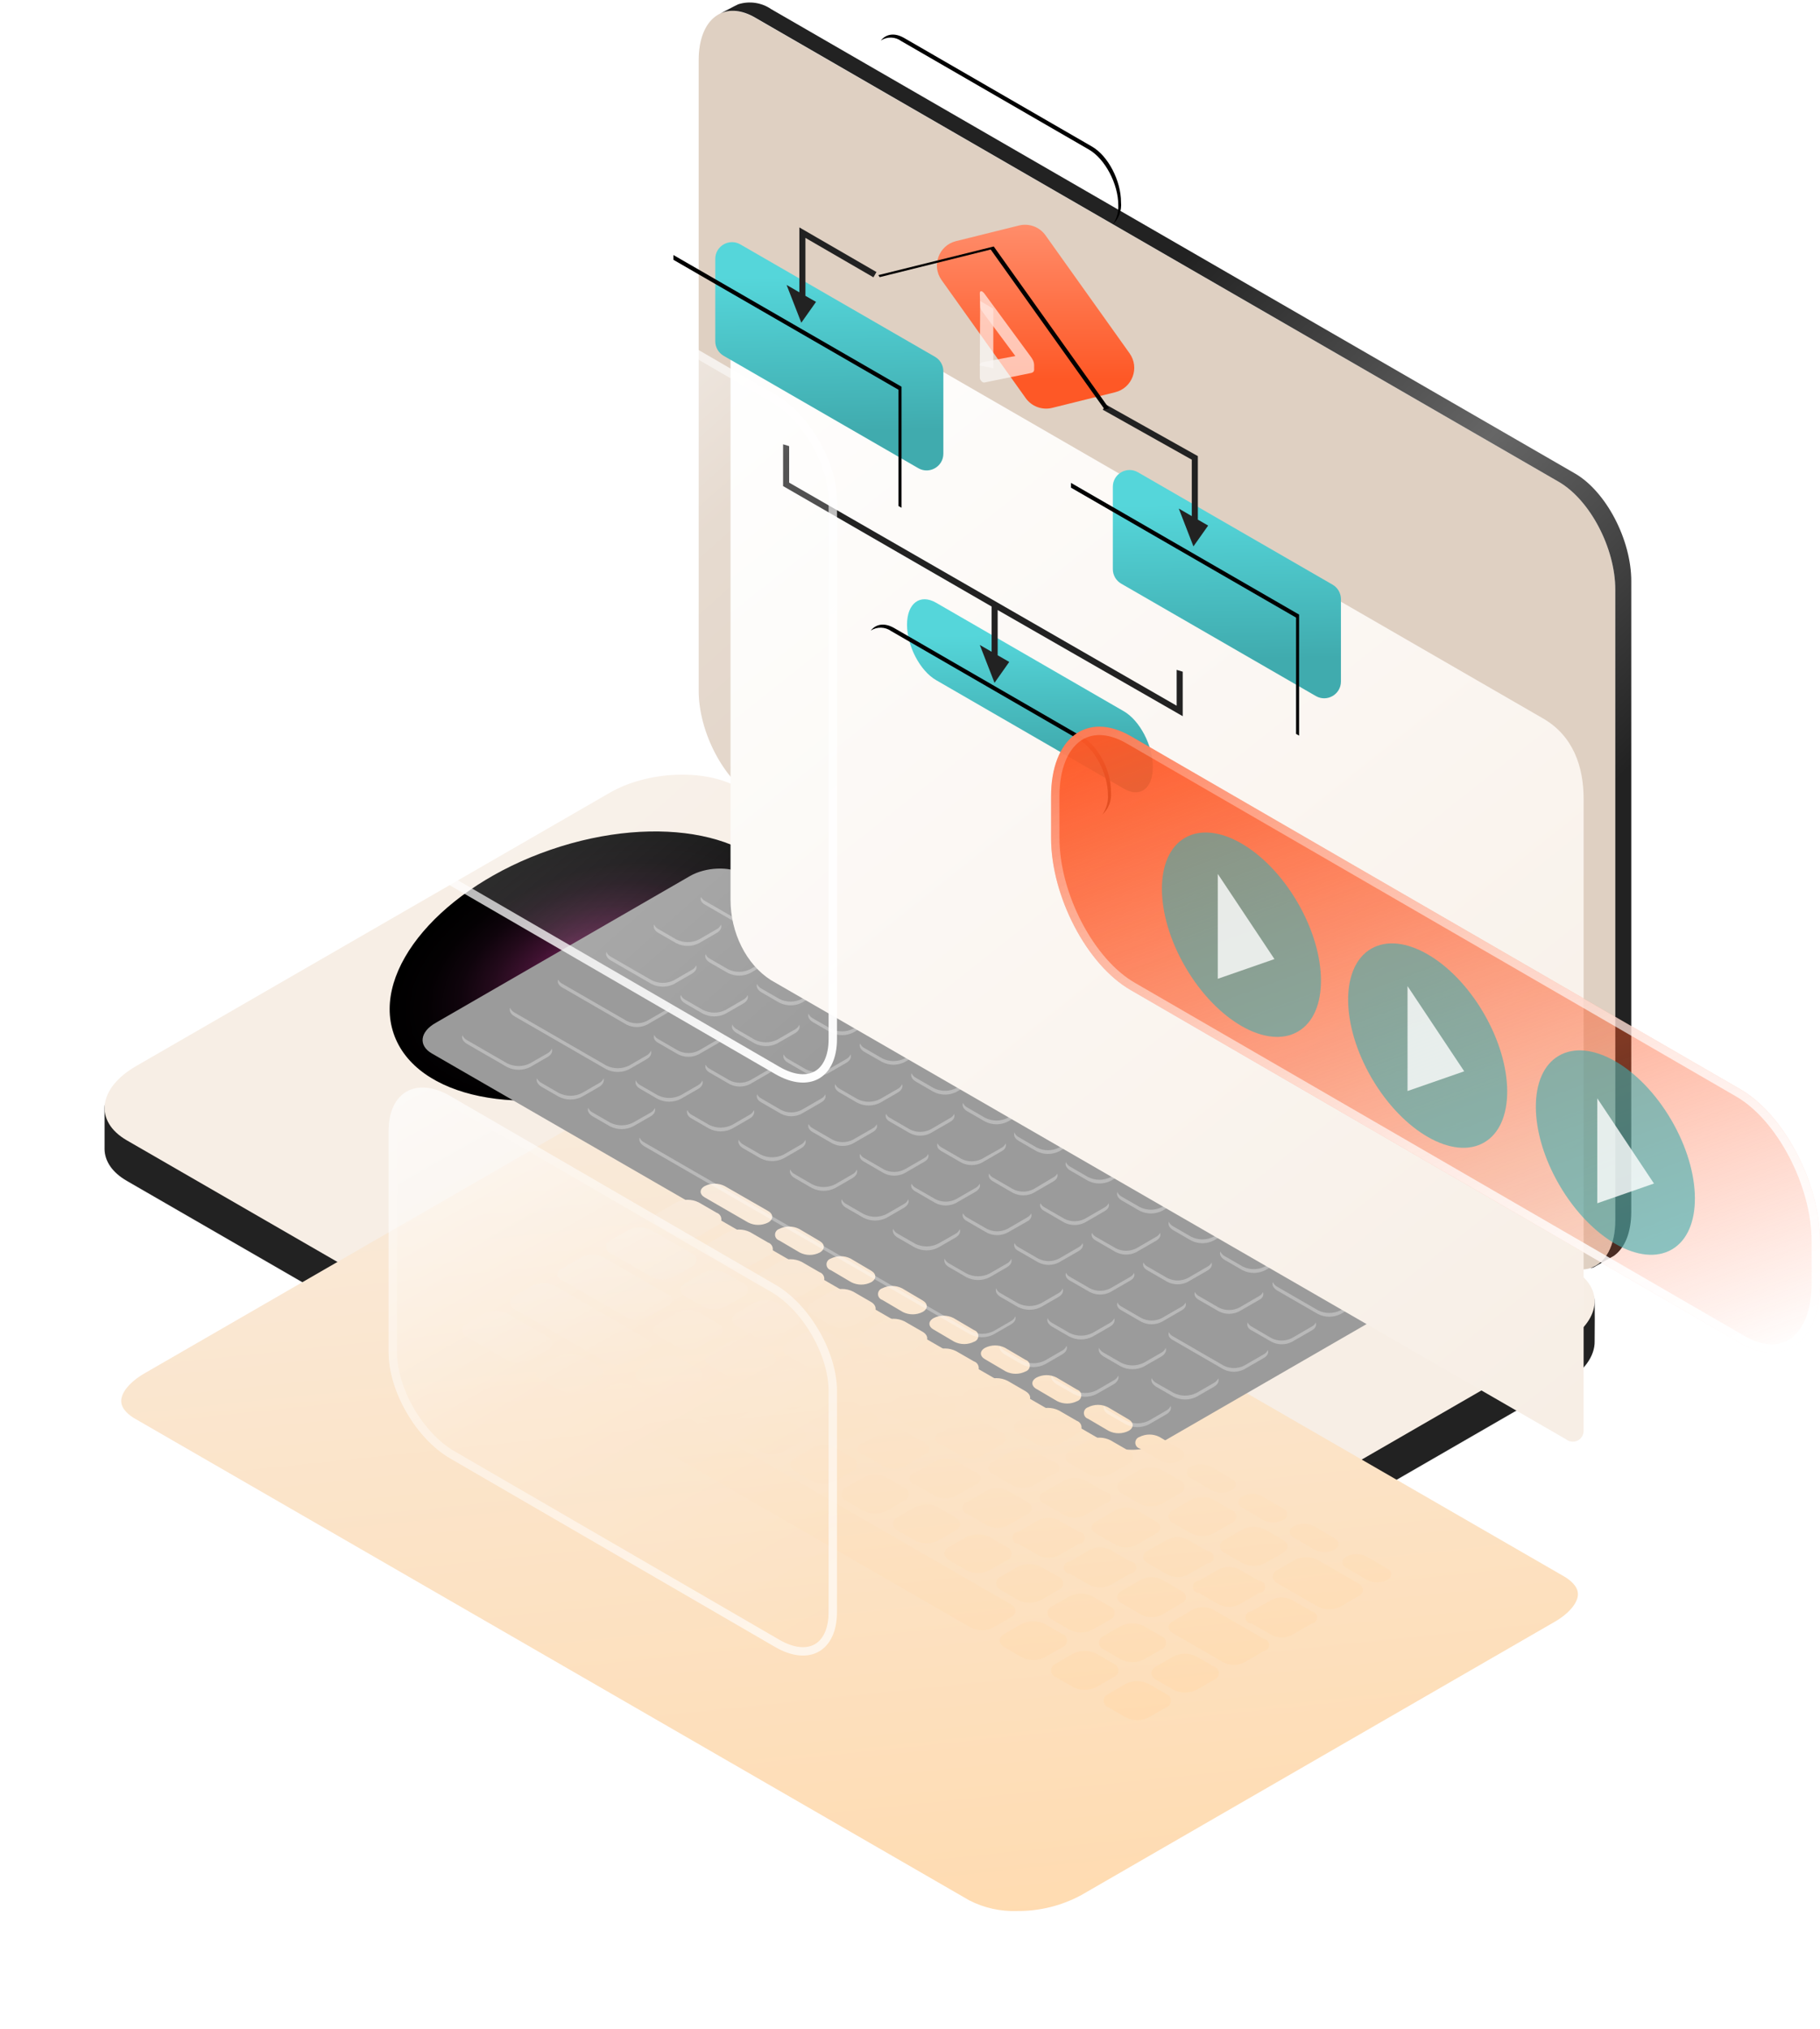 <svg width="435" height="485" viewBox="0 0 435 485" fill="none" xmlns="http://www.w3.org/2000/svg">
<g opacity="0.2">
<path opacity="0.2" d="M229.656 397.529L30.317 282.418C22.445 277.874 23.429 269.929 32.517 264.69L145.718 199.363C154.821 194.11 168.569 193.574 176.442 198.089L375.824 313.157C383.697 317.701 382.698 325.632 373.61 330.885L260.467 396.212C251.364 401.509 237.558 402.073 229.656 397.529Z" fill="black"/>
</g>
<path d="M229.656 397.341L30.317 282.23C26.8 280.204 25.049 277.512 24.991 274.676V264.791C24.991 261.347 27.611 267.338 32.517 264.502L145.718 199.175C154.821 193.922 168.569 193.386 176.442 197.901L375.824 313.012C378.443 314.46 380.354 308.092 381.034 310.118C381.265 310.798 381.121 319.843 381.135 320.552C381.207 324.083 378.66 327.788 373.61 330.683L260.467 396.01C251.364 401.321 237.557 401.885 229.656 397.341Z" fill="url(#paint0_linear_1798:413)"/>
<path d="M229.656 387.645L30.317 272.548C22.445 267.99 23.429 260.059 32.517 254.806L145.718 189.479C154.821 184.225 168.569 183.69 176.442 188.205L375.824 303.316C383.697 307.86 382.698 315.805 373.61 321.044L260.467 386.371C251.364 391.625 237.558 392.204 229.656 387.645Z" fill="#F7EEE5"/>
<g filter="url(#filter0_d_1798:413)">
<path d="M243.028 386.733C239.092 386.868 235.187 385.996 231.682 384.201L32.3 269.09C31.055 268.381 28.971 266.876 28.971 264.835C28.971 262.794 31.041 260.262 34.514 258.25L147.657 192.923C152.393 190.366 157.702 189.056 163.084 189.117C167.02 188.983 170.925 189.854 174.43 191.65L373.812 306.761C375.057 307.484 377.141 308.989 377.141 311.015C377.141 313.041 375.071 315.603 371.613 317.6L258.455 382.927C253.722 385.491 248.411 386.802 243.028 386.733Z" fill="url(#paint1_linear_1798:413)"/>
</g>
<path style="mix-blend-mode:color-dodge" d="M150.725 258.681C176.718 249.741 193.509 230.05 188.229 214.699C182.95 199.349 157.599 194.152 131.606 203.091C105.614 212.031 88.823 231.722 94.102 247.073C99.382 262.424 124.733 267.621 150.725 258.681Z" fill="url(#paint2_radial_1798:413)"/>
<path d="M265.112 345.256L103.213 251.781C99.971 249.9 100.319 246.629 104.125 244.473L164.908 209.378C168.656 207.222 174.314 206.976 177.556 208.857L339.455 302.332C342.697 304.199 342.35 307.47 338.558 309.568L277.775 344.663C274.027 346.892 268.354 347.123 265.112 345.256Z" fill="#9B9B9B"/>
<g filter="url(#filter1_d_1798:413)">
<path d="M168.453 216.194L178.83 222.186C179.567 222.561 180.383 222.756 181.21 222.756C182.038 222.756 182.853 222.561 183.591 222.186C184.908 221.433 184.893 220.203 183.591 219.436L173.215 213.473C172.477 213.098 171.661 212.903 170.834 212.903C170.006 212.903 169.191 213.098 168.453 213.473C167.122 214.212 167.136 215.442 168.453 216.194ZM186.239 226.469L191.16 229.364C191.897 229.739 192.713 229.934 193.541 229.934C194.368 229.934 195.184 229.739 195.921 229.364C197.238 228.611 197.224 227.381 195.921 226.614L191.015 223.72C190.275 223.345 189.457 223.149 188.627 223.149C187.798 223.149 186.979 223.345 186.239 223.72C185.95 223.815 185.698 223.999 185.519 224.246C185.34 224.493 185.244 224.79 185.244 225.095C185.244 225.399 185.34 225.696 185.519 225.943C185.698 226.19 185.95 226.374 186.239 226.469ZM198.555 233.561L203.461 236.455C204.199 236.83 205.014 237.026 205.842 237.026C206.669 237.026 207.485 236.83 208.222 236.455C209.539 235.703 209.525 234.472 208.222 233.705L203.316 230.811C202.579 230.436 201.763 230.241 200.936 230.241C200.108 230.241 199.293 230.436 198.555 230.811C198.265 230.903 198.01 231.085 197.829 231.33C197.648 231.575 197.548 231.871 197.545 232.175C197.542 232.48 197.635 232.778 197.811 233.027C197.987 233.276 198.238 233.463 198.526 233.561H198.555ZM210.856 240.667L215.762 243.561C216.5 243.936 217.316 244.131 218.143 244.131C218.97 244.131 219.786 243.936 220.524 243.561C221.841 242.808 221.841 241.578 220.524 240.811L215.618 237.917C214.88 237.542 214.064 237.346 213.237 237.346C212.41 237.346 211.594 237.542 210.856 237.917C210.566 238.01 210.313 238.193 210.133 238.439C209.953 238.685 209.855 238.982 209.854 239.286C209.852 239.591 209.947 239.889 210.124 240.137C210.302 240.384 210.553 240.57 210.842 240.667H210.856ZM223.158 247.772L228.064 250.667C228.804 251.042 229.622 251.237 230.452 251.237C231.281 251.237 232.099 251.042 232.839 250.667C233.129 250.572 233.381 250.387 233.56 250.141C233.739 249.894 233.835 249.597 233.835 249.292C233.835 248.987 233.739 248.69 233.56 248.443C233.381 248.196 233.129 248.012 232.839 247.917L227.919 245.023C227.181 244.648 226.366 244.452 225.538 244.452C224.711 244.452 223.895 244.648 223.158 245.023C221.797 245.775 221.812 247.005 223.129 247.772H223.158ZM235.459 254.878L240.379 257.773C241.117 258.147 241.933 258.343 242.76 258.343C243.587 258.343 244.403 258.147 245.141 257.773C245.43 257.677 245.682 257.493 245.861 257.246C246.04 256.999 246.136 256.702 246.136 256.398C246.136 256.093 246.04 255.796 245.861 255.549C245.682 255.302 245.43 255.118 245.141 255.023L240.22 252.128C239.482 251.757 238.666 251.563 237.84 251.563C237.013 251.563 236.198 251.757 235.459 252.128C234.099 252.881 234.113 254.111 235.444 254.878H235.459ZM247.76 261.984L252.681 264.878C253.418 265.253 254.234 265.449 255.061 265.449C255.889 265.449 256.704 265.253 257.442 264.878C257.732 264.783 257.984 264.599 258.162 264.352C258.341 264.105 258.437 263.808 258.437 263.503C258.437 263.199 258.341 262.902 258.162 262.655C257.984 262.408 257.732 262.224 257.442 262.129L252.522 259.234C251.784 258.859 250.968 258.664 250.141 258.664C249.313 258.664 248.498 258.859 247.76 259.234C246.4 259.987 246.414 261.217 247.731 261.984H247.76ZM260.061 269.09L264.982 271.984C265.72 272.359 266.535 272.554 267.363 272.554C268.19 272.554 269.006 272.359 269.743 271.984C271.06 271.232 271.046 270.001 269.743 269.234L264.823 266.34C264.086 265.962 263.27 265.764 262.442 265.764C261.614 265.764 260.798 265.962 260.061 266.34C259.771 266.434 259.518 266.616 259.338 266.862C259.158 267.108 259.06 267.405 259.059 267.71C259.057 268.014 259.152 268.312 259.329 268.56C259.507 268.808 259.758 268.993 260.047 269.09H260.061ZM272.363 276.181L277.283 279.075C278.021 279.45 278.837 279.646 279.664 279.646C280.491 279.646 281.307 279.45 282.045 279.075C283.362 278.323 283.347 277.093 282.045 276.326L277.124 273.431C276.387 273.056 275.571 272.861 274.743 272.861C273.916 272.861 273.1 273.056 272.363 273.431C272.072 273.523 271.818 273.705 271.637 273.95C271.455 274.195 271.356 274.491 271.353 274.796C271.35 275.1 271.443 275.399 271.619 275.647C271.795 275.896 272.045 276.083 272.334 276.181H272.363ZM284.664 283.287L289.585 286.181C290.322 286.556 291.138 286.752 291.965 286.752C292.793 286.752 293.608 286.556 294.346 286.181C294.635 286.086 294.888 285.902 295.066 285.655C295.245 285.408 295.341 285.111 295.341 284.806C295.341 284.502 295.245 284.205 295.066 283.958C294.888 283.711 294.635 283.527 294.346 283.432L289.44 280.537C288.7 280.162 287.882 279.967 287.052 279.967C286.222 279.967 285.404 280.162 284.664 280.537C284.374 280.631 284.121 280.814 283.941 281.06C283.761 281.305 283.663 281.602 283.661 281.907C283.66 282.212 283.754 282.509 283.932 282.757C284.109 283.005 284.361 283.19 284.65 283.287H284.664ZM296.98 290.393L301.886 293.287C302.623 293.662 303.439 293.857 304.266 293.857C305.094 293.857 305.91 293.662 306.647 293.287C306.937 293.192 307.189 293.008 307.368 292.761C307.546 292.514 307.642 292.217 307.642 291.912C307.642 291.607 307.546 291.31 307.368 291.064C307.189 290.817 306.937 290.632 306.647 290.537L301.741 287.643C301.004 287.268 300.188 287.073 299.36 287.073C298.533 287.073 297.717 287.268 296.98 287.643C295.619 288.395 295.619 289.626 296.951 290.393H296.98ZM309.281 297.498L314.187 300.393C314.924 300.771 315.74 300.969 316.568 300.969C317.396 300.969 318.212 300.771 318.948 300.393C320.265 299.64 320.265 298.41 318.948 297.643L314.042 294.749C313.304 294.377 312.488 294.184 311.662 294.184C310.835 294.184 310.02 294.377 309.281 294.749C307.921 295.501 307.935 296.731 309.252 297.498H309.281ZM321.843 304.734L326.749 307.629C327.486 308.004 328.302 308.199 329.13 308.199C329.957 308.199 330.773 308.004 331.51 307.629C331.8 307.534 332.052 307.35 332.231 307.103C332.409 306.856 332.506 306.559 332.506 306.254C332.506 305.949 332.409 305.652 332.231 305.405C332.052 305.158 331.8 304.974 331.51 304.879L326.604 301.985C325.866 301.613 325.05 301.42 324.223 301.42C323.397 301.42 322.581 301.613 321.843 301.985C320.482 302.752 320.482 303.982 321.814 304.749L321.843 304.734ZM157.382 222.982L161.637 225.427C162.477 225.856 163.407 226.079 164.35 226.079C165.294 226.079 166.223 225.856 167.064 225.427L171.29 222.982C171.617 222.871 171.901 222.661 172.102 222.381C172.303 222.1 172.411 221.764 172.411 221.419C172.411 221.074 172.303 220.737 172.102 220.457C171.901 220.176 171.617 219.966 171.29 219.856L167.035 217.395C166.193 216.971 165.264 216.749 164.321 216.749C163.379 216.749 162.449 216.971 161.608 217.395L157.382 219.827C157.052 219.938 156.765 220.15 156.561 220.433C156.358 220.716 156.248 221.056 156.248 221.404C156.248 221.753 156.358 222.092 156.561 222.375C156.765 222.658 157.052 222.871 157.382 222.982ZM179.365 232.548L183.591 230.102C183.918 229.991 184.202 229.781 184.403 229.501C184.604 229.22 184.713 228.884 184.713 228.539C184.713 228.194 184.604 227.857 184.403 227.577C184.202 227.297 183.918 227.086 183.591 226.976L179.336 224.516C178.496 224.087 177.566 223.864 176.623 223.864C175.679 223.864 174.75 224.087 173.909 224.516L169.683 226.947C168.236 227.815 168.236 229.219 169.683 230.087L173.938 232.533C174.778 232.963 175.707 233.188 176.65 233.19C177.593 233.193 178.523 232.973 179.365 232.548ZM181.999 237.179L186.254 239.639C187.093 240.064 188.02 240.285 188.96 240.285C189.9 240.285 190.828 240.064 191.666 239.639L195.892 237.193C196.219 237.083 196.503 236.872 196.704 236.592C196.906 236.312 197.014 235.975 197.014 235.63C197.014 235.285 196.906 234.949 196.704 234.668C196.503 234.388 196.219 234.178 195.892 234.067L191.637 231.607C190.799 231.182 189.871 230.961 188.931 230.961C187.991 230.961 187.064 231.182 186.225 231.607L181.985 234.053C180.451 234.921 180.451 236.31 181.999 237.179ZM194.3 244.285L198.555 246.745C199.394 247.17 200.321 247.391 201.261 247.391C202.202 247.391 203.129 247.17 203.968 246.745L208.194 244.299C209.641 243.431 209.641 242.041 208.194 241.173L203.939 238.713C203.1 238.288 202.173 238.067 201.232 238.067C200.292 238.067 199.365 238.288 198.526 238.713L194.3 241.159C192.781 242.012 192.795 243.416 194.3 244.285ZM220.48 248.279L216.226 245.833C215.387 245.408 214.46 245.187 213.519 245.187C212.579 245.187 211.652 245.408 210.813 245.833L206.587 248.279C206.26 248.389 205.976 248.6 205.775 248.88C205.574 249.16 205.466 249.497 205.466 249.842C205.466 250.187 205.574 250.523 205.775 250.804C205.976 251.084 206.26 251.294 206.587 251.405L210.842 253.822C211.68 254.25 212.607 254.473 213.548 254.473C214.489 254.473 215.417 254.25 216.254 253.822L220.495 251.39C222 250.551 221.985 249.147 220.48 248.279ZM232.796 255.385L228.541 252.939C227.701 252.511 226.771 252.287 225.828 252.287C224.885 252.287 223.955 252.511 223.114 252.939L218.888 255.385C218.561 255.495 218.277 255.705 218.076 255.986C217.875 256.266 217.767 256.603 217.767 256.948C217.767 257.293 217.875 257.629 218.076 257.91C218.277 258.19 218.561 258.4 218.888 258.511L223.143 260.971C223.985 261.396 224.914 261.617 225.857 261.617C226.799 261.617 227.729 261.396 228.57 260.971L232.796 258.54C233.126 258.428 233.414 258.216 233.617 257.933C233.82 257.65 233.93 257.311 233.93 256.962C233.93 256.614 233.82 256.274 233.617 255.991C233.414 255.708 233.126 255.496 232.796 255.385ZM245.097 262.49L240.843 260.03C240.002 259.602 239.072 259.379 238.129 259.379C237.186 259.379 236.256 259.602 235.416 260.03L231.19 262.505C230.864 262.619 230.583 262.832 230.383 263.113C230.184 263.394 230.077 263.73 230.077 264.075C230.077 264.42 230.184 264.756 230.383 265.037C230.583 265.319 230.864 265.531 231.19 265.645L235.444 268.091C236.285 268.519 237.215 268.743 238.158 268.743C239.101 268.743 240.031 268.519 240.872 268.091L245.097 265.645C246.602 264.763 246.588 263.359 245.097 262.505V262.49ZM257.399 269.596L253.144 267.136C252.303 266.708 251.374 266.484 250.43 266.484C249.487 266.484 248.557 266.708 247.717 267.136L243.491 269.567C243.164 269.678 242.88 269.888 242.679 270.168C242.478 270.449 242.369 270.785 242.369 271.13C242.369 271.475 242.478 271.812 242.679 272.092C242.88 272.373 243.164 272.583 243.491 272.693L247.746 275.153C248.587 275.578 249.517 275.8 250.459 275.8C251.402 275.8 252.331 275.578 253.173 275.153L257.399 272.708C257.72 272.594 257.999 272.383 258.196 272.105C258.393 271.826 258.499 271.493 258.499 271.152C258.499 270.811 258.393 270.478 258.196 270.199C257.999 269.92 257.72 269.71 257.399 269.596ZM269.7 276.702L265.445 274.242C264.604 273.817 263.674 273.596 262.732 273.596C261.789 273.596 260.86 273.817 260.018 274.242L255.792 276.688C255.465 276.798 255.181 277.008 254.98 277.289C254.779 277.569 254.671 277.905 254.671 278.251C254.671 278.596 254.779 278.932 254.98 279.212C255.181 279.493 255.465 279.703 255.792 279.814L260.047 282.274C260.888 282.699 261.818 282.92 262.761 282.92C263.703 282.92 264.633 282.699 265.474 282.274L269.7 279.828C270.027 279.717 270.311 279.507 270.512 279.227C270.713 278.947 270.822 278.61 270.822 278.265C270.822 277.92 270.713 277.583 270.512 277.303C270.311 277.023 270.027 276.812 269.7 276.702ZM282.001 283.808L277.746 281.348C276.907 280.923 275.98 280.702 275.04 280.702C274.1 280.702 273.173 280.923 272.334 281.348L268.094 283.793C266.646 284.647 266.646 286.051 268.094 286.919L272.348 289.38C273.187 289.804 274.114 290.026 275.055 290.026C275.995 290.026 276.922 289.804 277.761 289.38L281.987 286.934C282.314 286.825 282.599 286.616 282.802 286.336C283.004 286.057 283.114 285.721 283.116 285.376C283.117 285.031 283.011 284.694 282.811 284.413C282.611 284.131 282.328 283.92 282.001 283.808ZM280.424 294.011L284.679 296.471C285.516 296.899 286.444 297.122 287.385 297.122C288.326 297.122 289.253 296.899 290.091 296.471L294.317 294.04C294.649 293.932 294.939 293.723 295.144 293.441C295.35 293.158 295.46 292.818 295.46 292.469C295.46 292.12 295.35 291.78 295.144 291.498C294.939 291.216 294.649 291.006 294.317 290.899L290.062 288.453C289.224 288.025 288.297 287.802 287.356 287.802C286.415 287.802 285.487 288.025 284.65 288.453L280.424 290.899C278.861 291.739 278.861 293.142 280.424 294.011ZM306.604 298.005L302.349 295.559C301.511 295.131 300.584 294.908 299.643 294.908C298.702 294.908 297.774 295.131 296.936 295.559L292.711 298.005C292.384 298.115 292.1 298.326 291.898 298.606C291.697 298.886 291.589 299.223 291.589 299.568C291.589 299.913 291.697 300.249 291.898 300.53C292.1 300.81 292.384 301.02 292.711 301.131L296.965 303.591C297.804 304.016 298.731 304.237 299.672 304.237C300.612 304.237 301.539 304.016 302.378 303.591L306.618 301.16C308.123 300.277 308.109 298.873 306.604 298.005ZM324.621 308.41L314.911 302.81C314.073 302.382 313.145 302.158 312.204 302.158C311.264 302.158 310.336 302.382 309.498 302.81L305.258 305.255C303.811 306.109 303.811 307.513 305.258 308.381L314.969 313.982C315.809 314.41 316.739 314.634 317.682 314.634C318.625 314.634 319.555 314.41 320.396 313.982L324.621 311.536C326.141 310.682 326.127 309.279 324.621 308.41ZM145.993 229.552L155.703 235.167C156.545 235.592 157.474 235.813 158.417 235.813C159.359 235.813 160.289 235.592 161.13 235.167L165.356 232.721C165.683 232.611 165.967 232.401 166.168 232.12C166.37 231.84 166.478 231.503 166.478 231.158C166.478 230.813 166.37 230.477 166.168 230.196C165.967 229.916 165.683 229.706 165.356 229.595L155.645 223.98C154.804 223.555 153.874 223.334 152.932 223.334C151.989 223.334 151.06 223.555 150.218 223.98L145.993 226.426C145.666 226.536 145.382 226.747 145.18 227.027C144.979 227.307 144.871 227.644 144.871 227.989C144.871 228.334 144.979 228.67 145.18 228.951C145.382 229.231 145.666 229.441 145.993 229.552ZM163.75 239.813L168.005 242.273C168.845 242.701 169.775 242.924 170.718 242.924C171.661 242.924 172.591 242.701 173.432 242.273L177.657 239.842C177.983 239.727 178.264 239.515 178.464 239.234C178.663 238.952 178.77 238.616 178.77 238.271C178.77 237.927 178.663 237.59 178.464 237.309C178.264 237.028 177.983 236.815 177.657 236.701L173.403 234.255C172.561 233.831 171.632 233.609 170.689 233.609C169.746 233.609 168.817 233.831 167.976 234.255L163.75 236.701C162.245 237.541 162.259 238.944 163.75 239.813ZM180.32 249.379C181.159 249.803 182.086 250.025 183.027 250.025C183.967 250.025 184.894 249.803 185.733 249.379L189.959 246.947C190.284 246.833 190.566 246.621 190.765 246.339C190.964 246.058 191.071 245.722 191.071 245.377C191.071 245.032 190.964 244.696 190.765 244.415C190.566 244.134 190.284 243.921 189.959 243.807L185.704 241.361C184.866 240.933 183.939 240.71 182.998 240.71C182.057 240.71 181.129 240.933 180.291 241.361L176.109 243.792C174.662 244.646 174.662 246.05 176.109 246.918L180.32 249.379ZM192.622 256.47C193.459 256.898 194.387 257.121 195.328 257.121C196.269 257.121 197.196 256.898 198.034 256.47L202.26 254.024C203.707 253.17 203.707 251.767 202.26 250.898L198.005 248.438C197.167 248.01 196.24 247.787 195.299 247.787C194.358 247.787 193.431 248.01 192.593 248.438L188.352 250.927C188.02 251.034 187.73 251.244 187.525 251.526C187.319 251.808 187.209 252.148 187.209 252.497C187.209 252.846 187.319 253.187 187.525 253.469C187.73 253.751 188.02 253.961 188.352 254.068L192.622 256.47ZM204.879 255.558L200.711 257.99C200.385 258.1 200.1 258.31 199.899 258.591C199.698 258.871 199.59 259.207 199.59 259.553C199.59 259.898 199.698 260.234 199.899 260.514C200.1 260.795 200.385 261.005 200.711 261.116L204.966 263.576C205.805 264.001 206.732 264.222 207.673 264.222C208.613 264.222 209.54 264.001 210.379 263.576L214.619 261.13C216.066 260.276 216.066 258.872 214.619 258.004L210.364 255.544C209.516 255.106 208.575 254.879 207.62 254.881C206.665 254.884 205.725 255.116 204.879 255.558ZM217.441 262.505L212.694 265.24C212.311 265.24 211.942 265.393 211.671 265.664C211.4 265.935 211.247 266.303 211.247 266.687C211.247 267.071 211.4 267.439 211.671 267.711C211.942 267.982 212.311 268.135 212.694 268.135L217.47 270.884C218.229 271.273 219.07 271.476 219.923 271.476C220.776 271.476 221.617 271.273 222.376 270.884L227.123 268.149C227.507 268.149 227.875 267.997 228.146 267.725C228.418 267.454 228.57 267.086 228.57 266.702C228.57 266.318 228.418 265.95 228.146 265.678C227.875 265.407 227.507 265.255 227.123 265.255L222.333 262.505C221.576 262.116 220.738 261.914 219.887 261.914C219.036 261.914 218.198 262.116 217.441 262.505ZM229.742 269.611L224.996 272.346C224.612 272.346 224.244 272.498 223.972 272.77C223.701 273.041 223.548 273.409 223.548 273.793C223.548 274.177 223.701 274.545 223.972 274.816C224.244 275.088 224.612 275.24 224.996 275.24L229.771 277.99C230.532 278.375 231.372 278.576 232.224 278.576C233.077 278.576 233.917 278.375 234.677 277.99L239.424 275.24C240.77 274.473 240.756 273.2 239.424 272.346L234.649 269.582C233.886 269.201 233.044 269.005 232.192 269.01C231.34 269.015 230.501 269.221 229.742 269.611ZM242.044 276.716L237.297 279.452C236.977 279.525 236.692 279.704 236.487 279.96C236.283 280.217 236.171 280.535 236.171 280.863C236.171 281.191 236.283 281.509 236.487 281.765C236.692 282.022 236.977 282.201 237.297 282.274L242.073 285.038C242.833 285.423 243.673 285.624 244.526 285.624C245.378 285.624 246.218 285.423 246.979 285.038L251.726 282.288C252.109 282.288 252.478 282.136 252.749 281.864C253.02 281.593 253.173 281.225 253.173 280.841C253.173 280.457 253.02 280.089 252.749 279.818C252.478 279.546 252.109 279.394 251.726 279.394L246.95 276.63C246.183 276.258 245.339 276.072 244.486 276.087C243.634 276.102 242.797 276.318 242.044 276.716ZM254.345 283.808L249.598 286.557C249.278 286.63 248.993 286.81 248.788 287.066C248.584 287.322 248.473 287.641 248.473 287.969C248.473 288.296 248.584 288.615 248.788 288.871C248.993 289.127 249.278 289.307 249.598 289.38L254.374 292.144C255.135 292.526 255.975 292.725 256.827 292.725C257.679 292.725 258.519 292.526 259.28 292.144L264.027 289.394C264.411 289.394 264.779 289.242 265.05 288.97C265.322 288.699 265.474 288.331 265.474 287.947C265.474 287.563 265.322 287.195 265.05 286.923C264.779 286.652 264.411 286.5 264.027 286.5L259.251 283.735C258.484 283.365 257.641 283.178 256.789 283.191C255.938 283.203 255.101 283.415 254.345 283.808ZM266.646 290.914L261.899 293.663C260.554 294.43 260.568 295.704 261.899 296.485L266.69 299.25C267.447 299.635 268.285 299.835 269.135 299.835C269.986 299.835 270.824 299.635 271.581 299.25L276.328 296.514C277.674 295.733 277.674 294.474 276.328 293.62L271.552 290.87C270.789 290.492 269.946 290.298 269.094 290.306C268.242 290.313 267.403 290.522 266.646 290.914ZM283.897 306.355L288.644 303.62C289.028 303.62 289.396 303.468 289.667 303.196C289.939 302.925 290.091 302.557 290.091 302.173C290.091 301.789 289.939 301.421 289.667 301.15C289.396 300.878 289.028 300.726 288.644 300.726L283.868 297.976C283.11 297.591 282.272 297.39 281.422 297.39C280.572 297.39 279.734 297.591 278.977 297.976L274.215 300.726C272.869 301.493 272.884 302.766 274.215 303.548L278.991 306.312C279.747 306.706 280.586 306.916 281.439 306.923C282.292 306.931 283.134 306.736 283.897 306.355ZM296.198 313.461L300.945 310.726C301.329 310.726 301.697 310.573 301.968 310.302C302.24 310.031 302.392 309.663 302.392 309.279C302.392 308.895 302.24 308.527 301.968 308.255C301.697 307.984 301.329 307.831 300.945 307.831L296.169 305.082C295.413 304.693 294.574 304.491 293.724 304.491C292.873 304.491 292.035 304.693 291.278 305.082L286.531 307.817C286.147 307.817 285.779 307.969 285.508 308.241C285.236 308.512 285.084 308.88 285.084 309.264C285.084 309.648 285.236 310.016 285.508 310.288C285.779 310.559 286.147 310.711 286.531 310.711L291.307 313.461C292.067 313.854 292.911 314.06 293.767 314.06C294.623 314.06 295.467 313.854 296.227 313.461H296.198ZM313.565 315.14L308.789 312.39C308.03 312.002 307.189 311.799 306.336 311.799C305.483 311.799 304.642 312.002 303.883 312.39L299.122 315.111C298.738 315.111 298.37 315.263 298.098 315.535C297.827 315.806 297.674 316.174 297.674 316.558C297.674 316.942 297.827 317.31 298.098 317.581C298.37 317.853 298.738 318.005 299.122 318.005L303.912 320.755C304.669 321.144 305.507 321.346 306.358 321.346C307.208 321.346 308.047 321.144 308.803 320.755L313.55 318.02C313.907 317.977 314.235 317.804 314.471 317.533C314.707 317.262 314.834 316.913 314.827 316.554C314.819 316.194 314.679 315.851 314.432 315.589C314.186 315.328 313.851 315.168 313.492 315.14H313.565ZM134.4 235.978L149.828 244.892C150.589 245.274 151.429 245.473 152.281 245.473C153.132 245.473 153.972 245.274 154.734 244.892L159.48 242.143C159.8 242.07 160.086 241.89 160.29 241.634C160.495 241.378 160.606 241.06 160.606 240.732C160.606 240.404 160.495 240.085 160.29 239.829C160.086 239.573 159.8 239.393 159.48 239.321L144.053 230.406C143.295 230.021 142.457 229.82 141.607 229.82C140.757 229.82 139.919 230.021 139.162 230.406L134.4 233.141C134.071 233.199 133.772 233.368 133.554 233.622C133.335 233.875 133.212 234.196 133.203 234.53C133.195 234.864 133.302 235.191 133.507 235.454C133.712 235.718 134.002 235.903 134.328 235.978H134.4ZM157.295 249.234L162.085 251.998C162.843 252.383 163.681 252.584 164.531 252.584C165.381 252.584 166.219 252.383 166.977 251.998L171.724 249.263C173.07 248.481 173.07 247.222 171.724 246.369L166.948 243.619C166.188 243.234 165.347 243.033 164.495 243.033C163.643 243.033 162.802 243.234 162.042 243.619L157.295 246.412C155.92 247.179 155.935 248.452 157.295 249.234ZM169.611 256.34L174.387 259.104C175.145 259.489 175.983 259.69 176.833 259.69C177.683 259.69 178.521 259.489 179.278 259.104L184.025 256.369C184.409 256.369 184.777 256.216 185.048 255.945C185.32 255.673 185.472 255.305 185.472 254.922C185.472 254.538 185.32 254.17 185.048 253.898C184.777 253.627 184.409 253.474 184.025 253.474L179.249 250.725C178.492 250.339 177.654 250.139 176.804 250.139C175.954 250.139 175.116 250.339 174.358 250.725L169.596 253.46C168.222 254.285 168.236 255.558 169.596 256.34H169.611ZM181.912 263.446L186.688 266.195C187.445 266.584 188.283 266.786 189.134 266.786C189.984 266.786 190.823 266.584 191.58 266.195L196.326 263.46C196.71 263.46 197.078 263.308 197.35 263.036C197.621 262.765 197.774 262.397 197.774 262.013C197.774 261.629 197.621 261.261 197.35 260.99C197.078 260.718 196.71 260.566 196.326 260.566L191.551 257.801C190.793 257.416 189.955 257.216 189.105 257.216C188.255 257.216 187.417 257.416 186.659 257.801L181.898 260.609C181.571 260.675 181.276 260.853 181.065 261.111C180.854 261.37 180.739 261.693 180.739 262.027C180.739 262.361 180.854 262.685 181.065 262.943C181.276 263.202 181.571 263.379 181.898 263.446H181.912ZM203.881 273.316L208.642 270.566C209.988 269.799 209.974 268.525 208.642 267.744L203.866 264.98C203.109 264.594 202.271 264.394 201.421 264.394C200.571 264.394 199.733 264.594 198.975 264.98L194.228 267.715C192.882 268.496 192.882 269.755 194.228 270.609L199.004 273.359C199.761 273.733 200.596 273.923 201.44 273.916C202.285 273.908 203.116 273.703 203.866 273.316H203.881ZM216.197 280.421L220.943 277.672C221.263 277.599 221.549 277.419 221.753 277.163C221.958 276.907 222.069 276.589 222.069 276.261C222.069 275.933 221.958 275.614 221.753 275.358C221.549 275.102 221.263 274.922 220.943 274.85L216.153 272.085C215.395 271.7 214.557 271.5 213.707 271.5C212.857 271.5 212.019 271.7 211.262 272.085L206.5 274.821C206.116 274.821 205.748 274.973 205.477 275.245C205.206 275.516 205.053 275.884 205.053 276.268C205.053 276.652 205.206 277.02 205.477 277.291C205.748 277.563 206.116 277.715 206.5 277.715L211.276 280.479C212.042 280.852 212.884 281.041 213.736 281.031C214.588 281.021 215.425 280.812 216.182 280.421H216.197ZM228.498 287.513L233.245 284.777C233.564 284.705 233.85 284.525 234.054 284.269C234.259 284.013 234.37 283.694 234.37 283.366C234.37 283.038 234.259 282.72 234.054 282.464C233.85 282.208 233.564 282.028 233.245 281.955L228.469 279.191C227.708 278.809 226.868 278.61 226.016 278.61C225.164 278.61 224.324 278.809 223.563 279.191L218.816 281.941C218.432 281.941 218.064 282.093 217.793 282.365C217.521 282.636 217.369 283.004 217.369 283.388C217.369 283.772 217.521 284.14 217.793 284.411C218.064 284.683 218.432 284.835 218.816 284.835L223.592 287.599C224.357 287.969 225.198 288.154 226.048 288.139C226.898 288.123 227.732 287.909 228.483 287.513H228.498ZM240.799 294.618L245.575 291.883C246.921 291.102 246.921 289.843 245.575 288.989L240.799 286.239C240.039 285.854 239.198 285.653 238.346 285.653C237.494 285.653 236.653 285.854 235.893 286.239L231.146 288.989C230.827 289.062 230.541 289.241 230.337 289.497C230.132 289.754 230.021 290.072 230.021 290.4C230.021 290.728 230.132 291.046 230.337 291.302C230.541 291.559 230.827 291.738 231.146 291.811L235.922 294.575C236.673 294.96 237.504 295.164 238.348 295.172C239.192 295.179 240.027 294.99 240.785 294.618H240.799ZM253.1 301.724L257.847 298.989C258.231 298.989 258.599 298.837 258.871 298.565C259.142 298.294 259.294 297.926 259.294 297.542C259.294 297.158 259.142 296.79 258.871 296.518C258.599 296.247 258.231 296.095 257.847 296.095L253.071 293.345C252.312 292.956 251.471 292.754 250.618 292.754C249.765 292.754 248.925 292.956 248.165 293.345L243.419 296.08C243.035 296.08 242.667 296.233 242.395 296.504C242.124 296.775 241.971 297.144 241.971 297.527C241.971 297.911 242.124 298.279 242.395 298.551C242.667 298.822 243.035 298.975 243.419 298.975L248.194 301.724C248.952 302.111 249.79 302.312 250.64 302.312C251.49 302.312 252.329 302.111 253.086 301.724H253.1ZM265.402 308.83L270.149 306.08C270.532 306.08 270.9 305.928 271.172 305.656C271.443 305.385 271.596 305.017 271.596 304.633C271.596 304.249 271.443 303.881 271.172 303.61C270.9 303.338 270.532 303.186 270.149 303.186L265.373 300.422C264.612 300.036 263.772 299.836 262.92 299.836C262.067 299.836 261.227 300.036 260.467 300.422L255.705 303.229C255.322 303.229 254.953 303.382 254.682 303.653C254.411 303.925 254.258 304.293 254.258 304.677C254.258 305.06 254.411 305.428 254.682 305.7C254.953 305.971 255.322 306.124 255.705 306.124L260.496 308.873C261.258 309.25 262.098 309.44 262.948 309.43C263.798 309.42 264.634 309.21 265.387 308.816L265.402 308.83ZM268.036 313.172L272.811 315.921C273.569 316.307 274.407 316.507 275.257 316.507C276.107 316.507 276.945 316.307 277.703 315.921L282.45 313.172C283.81 312.405 283.796 311.131 282.45 310.277L277.674 307.513C276.916 307.128 276.078 306.927 275.228 306.927C274.378 306.927 273.54 307.128 272.782 307.513L268.021 310.248C266.646 311.117 266.661 312.376 268.021 313.157L268.036 313.172ZM302.117 321.725L289.961 314.706C289.202 314.324 288.364 314.125 287.515 314.125C286.666 314.125 285.828 314.324 285.069 314.706L280.308 317.499C278.948 318.28 278.962 319.539 280.308 320.321L292.45 327.34C293.211 327.722 294.051 327.921 294.903 327.921C295.755 327.921 296.595 327.722 297.356 327.34L302.103 324.59C302.448 324.541 302.764 324.369 302.992 324.106C303.22 323.843 303.346 323.506 303.346 323.157C303.346 322.809 303.22 322.472 302.992 322.209C302.764 321.946 302.448 321.774 302.103 321.725H302.117ZM122.982 242.91L144.878 255.544C145.736 255.975 146.682 256.2 147.642 256.2C148.602 256.2 149.549 255.975 150.406 255.544L154.517 253.156C156.051 252.288 155.964 250.855 154.517 249.972L132.693 237.338C131.834 236.903 130.884 236.676 129.921 236.676C128.958 236.676 128.009 236.903 127.15 237.338L123.04 239.711C121.448 240.594 121.448 242.012 122.982 242.91ZM153.04 260.276L157.179 262.679C158.036 263.113 158.983 263.34 159.944 263.34C160.904 263.34 161.851 263.113 162.708 262.679L166.832 260.305C168.28 259.422 168.28 258.004 166.832 257.107L162.693 254.719C161.836 254.287 160.889 254.063 159.929 254.063C158.969 254.063 158.023 254.287 157.165 254.719L153.055 257.107C151.506 257.932 151.506 259.364 153.04 260.247V260.276ZM165.342 267.382L169.481 269.77C170.336 270.208 171.284 270.437 172.245 270.437C173.206 270.437 174.154 270.208 175.009 269.77L179.134 267.396C179.466 267.281 179.753 267.065 179.957 266.778C180.161 266.492 180.27 266.149 180.27 265.797C180.27 265.446 180.161 265.103 179.957 264.816C179.753 264.53 179.466 264.314 179.134 264.198L174.98 261.81C174.123 261.379 173.176 261.154 172.216 261.154C171.256 261.154 170.309 261.379 169.452 261.81L165.342 264.184C165.019 264.305 164.742 264.522 164.546 264.805C164.35 265.088 164.245 265.424 164.245 265.768C164.245 266.113 164.35 266.449 164.546 266.732C164.742 267.015 165.019 267.232 165.342 267.353V267.382ZM177.643 274.488L181.782 276.876C182.641 277.311 183.59 277.537 184.553 277.537C185.516 277.537 186.466 277.311 187.325 276.876L191.435 274.502C191.767 274.387 192.055 274.171 192.258 273.884C192.462 273.598 192.572 273.255 192.572 272.903C192.572 272.552 192.462 272.209 192.258 271.922C192.055 271.636 191.767 271.419 191.435 271.304L187.296 268.916C186.437 268.481 185.487 268.255 184.524 268.255C183.562 268.255 182.612 268.481 181.753 268.916L177.643 271.289C177.321 271.411 177.043 271.627 176.847 271.911C176.651 272.194 176.546 272.53 176.546 272.874C176.546 273.218 176.651 273.555 176.847 273.838C177.043 274.121 177.321 274.338 177.643 274.459V274.488ZM189.944 281.594L194.083 283.981C194.942 284.416 195.892 284.643 196.855 284.643C197.818 284.643 198.767 284.416 199.626 283.981L203.736 281.608C204.068 281.492 204.356 281.276 204.56 280.99C204.763 280.703 204.873 280.36 204.873 280.009C204.873 279.657 204.763 279.314 204.56 279.028C204.356 278.741 204.068 278.525 203.736 278.41L199.597 276.022C198.738 275.587 197.789 275.36 196.826 275.36C195.863 275.36 194.913 275.587 194.054 276.022L189.93 278.424C189.617 278.552 189.35 278.77 189.163 279.051C188.975 279.331 188.876 279.662 188.877 279.999C188.879 280.337 188.981 280.666 189.171 280.945C189.361 281.224 189.631 281.44 189.944 281.565V281.594ZM202.245 288.699L206.385 291.087C207.245 291.519 208.194 291.744 209.156 291.744C210.118 291.744 211.067 291.519 211.927 291.087L216.037 288.699C216.371 288.588 216.661 288.374 216.867 288.088C217.073 287.802 217.183 287.459 217.183 287.107C217.183 286.755 217.073 286.412 216.867 286.127C216.661 285.841 216.371 285.627 216.037 285.516L211.898 283.113C211.039 282.678 210.09 282.452 209.127 282.452C208.164 282.452 207.215 282.678 206.356 283.113L202.245 285.487C201.918 285.605 201.636 285.821 201.436 286.106C201.236 286.391 201.129 286.731 201.129 287.078C201.129 287.426 201.236 287.766 201.436 288.051C201.636 288.335 201.918 288.552 202.245 288.67V288.699ZM214.547 295.805L218.7 298.193C219.557 298.628 220.504 298.854 221.464 298.854C222.425 298.854 223.372 298.628 224.229 298.193L228.339 295.82C229.873 294.951 229.786 293.519 228.339 292.636L224.2 290.233C223.343 289.799 222.396 289.572 221.436 289.572C220.475 289.572 219.528 289.799 218.671 290.233L214.547 292.607C213.013 293.461 213.013 294.879 214.547 295.791V295.805ZM226.863 302.896L231.002 305.299C231.858 305.734 232.805 305.96 233.766 305.96C234.726 305.96 235.673 305.734 236.53 305.299L240.64 302.925C240.972 302.81 241.26 302.594 241.464 302.307C241.667 302.021 241.777 301.678 241.777 301.326C241.777 300.975 241.667 300.632 241.464 300.345C241.26 300.059 240.972 299.843 240.64 299.727L236.501 297.339C235.643 296.908 234.697 296.683 233.737 296.683C232.777 296.683 231.83 296.908 230.973 297.339L226.848 299.727C225.314 300.552 225.314 301.985 226.863 302.868V302.896ZM239.164 310.002L243.303 312.39C244.158 312.828 245.106 313.057 246.067 313.057C247.028 313.057 247.976 312.828 248.831 312.39L252.956 310.017C253.288 309.901 253.576 309.685 253.779 309.399C253.983 309.112 254.092 308.769 254.092 308.418C254.092 308.066 253.983 307.723 253.779 307.437C253.576 307.15 253.288 306.934 252.956 306.818L248.788 304.474C247.931 304.039 246.984 303.813 246.024 303.813C245.063 303.813 244.116 304.039 243.259 304.474L239.135 306.847C238.827 306.979 238.566 307.198 238.383 307.478C238.2 307.758 238.104 308.086 238.107 308.42C238.11 308.754 238.212 309.08 238.4 309.357C238.588 309.633 238.854 309.848 239.164 309.973V310.002ZM251.465 317.108L255.604 319.496C256.461 319.931 257.408 320.157 258.368 320.157C259.329 320.157 260.276 319.931 261.132 319.496L265.257 317.123C265.589 317.007 265.877 316.791 266.081 316.504C266.284 316.218 266.394 315.875 266.394 315.523C266.394 315.172 266.284 314.829 266.081 314.542C265.877 314.256 265.589 314.04 265.257 313.924L261.118 311.536C260.261 311.102 259.314 310.875 258.354 310.875C257.393 310.875 256.446 311.102 255.59 311.536L251.48 313.91C251.157 314.03 250.878 314.245 250.681 314.527C250.484 314.809 250.377 315.145 250.376 315.489C250.374 315.834 250.477 316.17 250.672 316.454C250.867 316.738 251.143 316.956 251.465 317.079V317.108ZM263.766 324.214L267.905 326.602C268.762 327.037 269.709 327.263 270.67 327.263C271.63 327.263 272.577 327.037 273.434 326.602L277.558 324.228C277.89 324.113 278.178 323.897 278.382 323.61C278.586 323.324 278.695 322.981 278.695 322.629C278.695 322.278 278.586 321.935 278.382 321.648C278.178 321.362 277.89 321.146 277.558 321.03L273.405 318.642C272.549 318.204 271.602 317.975 270.641 317.975C269.679 317.975 268.732 318.204 267.876 318.642L263.766 321.016C263.444 321.137 263.166 321.353 262.971 321.637C262.775 321.92 262.67 322.256 262.67 322.6C262.67 322.945 262.775 323.281 262.971 323.564C263.166 323.847 263.444 324.064 263.766 324.185V324.214ZM290.12 328.309L285.967 325.907C285.11 325.472 284.163 325.246 283.202 325.246C282.242 325.246 281.295 325.472 280.438 325.907L276.328 328.281C274.794 329.163 274.809 330.582 276.328 331.479L280.467 333.867C281.324 334.302 282.271 334.528 283.231 334.528C284.192 334.528 285.139 334.302 285.995 333.867L290.12 331.493C290.465 331.389 290.766 331.176 290.981 330.887C291.195 330.598 291.311 330.247 291.311 329.887C291.311 329.527 291.195 329.176 290.981 328.887C290.766 328.598 290.465 328.385 290.12 328.281V328.309ZM130.826 249.48L121.216 243.937C120.359 243.506 119.412 243.281 118.452 243.281C117.492 243.281 116.546 243.506 115.688 243.937L111.578 246.311C111.246 246.426 110.958 246.642 110.754 246.929C110.551 247.215 110.441 247.558 110.441 247.91C110.441 248.261 110.551 248.604 110.754 248.891C110.958 249.177 111.246 249.393 111.578 249.509L121.173 255.052C122.032 255.487 122.981 255.713 123.944 255.713C124.907 255.713 125.857 255.487 126.716 255.052L130.826 252.678C131.158 252.563 131.446 252.347 131.649 252.06C131.853 251.774 131.962 251.431 131.962 251.079C131.962 250.728 131.853 250.385 131.649 250.098C131.446 249.812 131.158 249.596 130.826 249.48ZM143.127 256.586L138.988 254.198C138.132 253.76 137.185 253.531 136.224 253.531C135.263 253.531 134.315 253.76 133.46 254.198L129.335 256.571C129.003 256.687 128.715 256.903 128.512 257.19C128.308 257.476 128.198 257.819 128.198 258.171C128.198 258.522 128.308 258.865 128.512 259.152C128.715 259.438 129.003 259.654 129.335 259.77L133.489 262.158C134.345 262.592 135.292 262.819 136.253 262.819C137.213 262.819 138.16 262.592 139.017 262.158L143.127 259.784C143.464 259.672 143.758 259.456 143.965 259.168C144.173 258.88 144.285 258.533 144.285 258.178C144.285 257.822 144.173 257.476 143.965 257.188C143.758 256.899 143.464 256.684 143.127 256.571V256.586ZM155.428 263.692L151.289 261.289C150.433 260.854 149.486 260.628 148.525 260.628C147.565 260.628 146.618 260.854 145.761 261.289L141.636 263.663C141.304 263.778 141.017 263.994 140.813 264.281C140.609 264.567 140.5 264.91 140.5 265.262C140.5 265.613 140.609 265.956 140.813 266.243C141.017 266.529 141.304 266.745 141.636 266.861L145.775 269.249C146.633 269.68 147.58 269.905 148.54 269.905C149.5 269.905 150.446 269.68 151.304 269.249L155.443 266.847C156.977 265.993 156.962 264.56 155.428 263.677V263.692ZM241.552 313.403L163.591 268.395C162.734 267.96 161.787 267.734 160.826 267.734C159.866 267.734 158.919 267.96 158.062 268.395L153.938 270.768C152.418 271.651 152.49 273.07 153.938 273.967L231.928 318.946C232.784 319.381 233.731 319.607 234.692 319.607C235.652 319.607 236.6 319.381 237.456 318.946L241.566 316.573C243.1 315.704 243.086 314.286 241.552 313.389V313.403ZM253.853 320.509L249.714 318.121C248.856 317.69 247.91 317.465 246.95 317.465C245.99 317.465 245.043 317.69 244.186 318.121L240.061 320.509C238.542 321.377 238.614 322.81 240.061 323.693L244.2 326.095C245.057 326.53 246.004 326.757 246.964 326.757C247.925 326.757 248.872 326.53 249.728 326.095L253.839 323.722C254.182 323.614 254.481 323.401 254.695 323.112C254.908 322.822 255.024 322.473 255.026 322.113C255.028 321.754 254.915 321.403 254.704 321.112C254.493 320.821 254.195 320.605 253.853 320.495V320.509ZM266.154 327.615L262.015 325.227C261.159 324.792 260.212 324.566 259.251 324.566C258.29 324.566 257.343 324.792 256.487 325.227L252.362 327.629C252.03 327.745 251.742 327.961 251.539 328.247C251.335 328.534 251.226 328.877 251.226 329.228C251.226 329.58 251.335 329.923 251.539 330.209C251.742 330.496 252.03 330.712 252.362 330.828L256.501 333.216C257.357 333.654 258.304 333.882 259.266 333.882C260.227 333.882 261.174 333.654 262.03 333.216L266.154 330.842C266.491 330.73 266.785 330.514 266.993 330.226C267.2 329.938 267.312 329.591 267.312 329.236C267.312 328.88 267.2 328.534 266.993 328.246C266.785 327.957 266.491 327.742 266.154 327.629V327.615ZM278.716 334.851L274.519 332.463C273.663 332.028 272.716 331.802 271.755 331.802C270.794 331.802 269.847 332.028 268.991 332.463L264.924 334.865C264.592 334.981 264.304 335.197 264.101 335.483C263.897 335.77 263.787 336.113 263.787 336.464C263.787 336.816 263.897 337.159 264.101 337.445C264.304 337.732 264.592 337.948 264.924 338.064L269.063 340.452C269.919 340.89 270.866 341.118 271.827 341.118C272.788 341.118 273.736 340.89 274.591 340.452L278.702 338.078C279.039 337.967 279.334 337.753 279.543 337.466C279.752 337.178 279.865 336.832 279.867 336.477C279.868 336.122 279.758 335.775 279.552 335.485C279.345 335.196 279.053 334.979 278.716 334.865V334.851Z" fill="url(#paint3_linear_1798:413)"/>
</g>
<g style="mix-blend-mode:screen" opacity="0.3">
<path d="M177.643 274.459L181.782 276.847C182.641 277.282 183.59 277.508 184.553 277.508C185.516 277.508 186.466 277.282 187.325 276.847L191.435 274.473C192.39 273.923 192.737 273.142 192.491 272.433C192.285 272.923 191.91 273.323 191.435 273.562L187.325 275.935C186.466 276.37 185.516 276.597 184.553 276.597C183.59 276.597 182.641 276.37 181.782 275.935L177.643 273.547C177.161 273.299 176.781 272.889 176.572 272.389C176.311 273.127 176.673 273.894 177.643 274.459Z" fill="white"/>
</g>
<g style="mix-blend-mode:screen" opacity="0.3">
<path d="M181.898 263.445L186.674 266.195C187.43 266.584 188.269 266.786 189.119 266.786C189.97 266.786 190.808 266.584 191.565 266.195L196.312 263.46C197.195 262.953 197.484 262.244 197.224 261.593C197.034 262.004 196.713 262.34 196.312 262.548L191.565 265.283C190.807 265.669 189.969 265.869 189.119 265.869C188.269 265.869 187.431 265.669 186.674 265.283L181.898 262.505C181.488 262.296 181.161 261.954 180.972 261.535C180.711 262.215 181.015 262.939 181.898 263.445Z" fill="white"/>
</g>
<g style="mix-blend-mode:screen" opacity="0.3">
<path d="M189.944 281.565L194.083 283.953C194.942 284.387 195.892 284.614 196.854 284.614C197.817 284.614 198.767 284.387 199.626 283.953L203.736 281.579C204.691 281.015 205.038 280.248 204.792 279.524C204.591 280.021 204.216 280.428 203.736 280.667L199.626 283.041C198.767 283.476 197.817 283.702 196.854 283.702C195.892 283.702 194.942 283.476 194.083 283.041L189.944 280.638C189.46 280.399 189.08 279.993 188.873 279.495C188.627 280.219 188.974 281 189.944 281.565Z" fill="white"/>
</g>
<g style="mix-blend-mode:screen" opacity="0.3">
<path d="M214.547 295.791L218.7 298.178C219.557 298.613 220.504 298.84 221.464 298.84C222.425 298.84 223.372 298.613 224.228 298.178L228.338 295.805C229.308 295.255 229.655 294.488 229.395 293.765C229.191 294.259 228.816 294.665 228.338 294.908L224.228 297.238C223.372 297.673 222.425 297.899 221.464 297.899C220.504 297.899 219.557 297.673 218.7 297.238L214.547 294.85C214.065 294.601 213.686 294.191 213.476 293.692C213.23 294.43 213.577 295.212 214.547 295.791Z" fill="white"/>
</g>
<g style="mix-blend-mode:screen" opacity="0.3">
<path d="M202.246 288.67L206.385 291.058C207.245 291.49 208.194 291.714 209.156 291.714C210.118 291.714 211.067 291.49 211.927 291.058L216.037 288.67C216.993 288.12 217.354 287.353 217.094 286.63C216.893 287.127 216.517 287.533 216.037 287.773L211.927 290.146C211.069 290.585 210.12 290.813 209.156 290.813C208.192 290.813 207.243 290.585 206.385 290.146L202.246 287.759C201.762 287.52 201.382 287.113 201.175 286.615C200.929 287.324 201.276 288.106 202.246 288.67Z" fill="white"/>
</g>
<g style="mix-blend-mode:screen" opacity="0.3">
<path d="M246.443 290.002C246.263 290.418 245.939 290.757 245.531 290.957L240.785 293.707C240.024 294.092 239.184 294.293 238.332 294.293C237.479 294.293 236.639 294.092 235.879 293.707L231.103 290.957C230.699 290.74 230.375 290.4 230.177 289.987C229.916 290.639 230.177 291.348 231.103 291.854L235.879 294.618C236.639 295.004 237.479 295.204 238.332 295.204C239.184 295.204 240.024 295.004 240.785 294.618L245.575 291.883C246.4 291.449 246.704 290.667 246.443 290.002Z" fill="white"/>
</g>
<g style="mix-blend-mode:screen" opacity="0.3">
<path d="M221.826 275.819C221.643 276.23 221.327 276.566 220.929 276.774L216.182 279.51C215.422 279.895 214.581 280.096 213.729 280.096C212.877 280.096 212.036 279.895 211.276 279.51L206.5 276.746C206.094 276.532 205.768 276.192 205.574 275.776C205.314 276.427 205.574 277.136 206.5 277.643L211.276 280.407C212.037 280.789 212.877 280.988 213.729 280.988C214.581 280.988 215.421 280.789 216.182 280.407L220.929 277.657C221.797 277.165 222.087 276.471 221.826 275.819Z" fill="white"/>
</g>
<g style="mix-blend-mode:screen" opacity="0.3">
<path d="M194.199 270.551L198.975 273.301C199.733 273.686 200.571 273.887 201.421 273.887C202.271 273.887 203.109 273.686 203.866 273.301L208.628 270.551C209.496 270.059 209.786 269.35 209.525 268.699C209.342 269.109 209.026 269.445 208.628 269.654L203.866 272.389C203.109 272.774 202.271 272.975 201.421 272.975C200.571 272.975 199.733 272.774 198.975 272.389L194.199 269.625C193.789 269.416 193.463 269.074 193.273 268.655C193.012 269.321 193.316 270.03 194.199 270.551Z" fill="white"/>
</g>
<g style="mix-blend-mode:screen" opacity="0.3">
<path d="M258.744 297.122C258.555 297.533 258.234 297.869 257.833 298.077L253.086 300.827C252.324 301.209 251.485 301.408 250.633 301.408C249.781 301.408 248.941 301.209 248.18 300.827L243.404 298.063C242.994 297.858 242.671 297.514 242.492 297.093C242.232 297.744 242.492 298.54 243.404 298.974L248.18 301.724C248.939 302.113 249.78 302.315 250.633 302.315C251.486 302.315 252.327 302.113 253.086 301.724L257.833 298.989C258.701 298.482 259.005 297.773 258.744 297.122Z" fill="white"/>
</g>
<g style="mix-blend-mode:screen" opacity="0.3">
<path d="M248.831 312.376L252.956 310.002C253.911 309.452 254.258 308.671 253.998 307.962C253.798 308.451 253.428 308.852 252.956 309.09L248.831 311.478C247.974 311.91 247.027 312.134 246.067 312.134C245.107 312.134 244.161 311.91 243.303 311.478L239.164 309.09C238.679 308.847 238.298 308.435 238.093 307.933C237.833 308.656 238.194 309.38 239.164 309.988L243.303 312.376C244.159 312.814 245.106 313.042 246.067 313.042C247.028 313.042 247.976 312.814 248.831 312.376Z" fill="white"/>
</g>
<g style="mix-blend-mode:screen" opacity="0.3">
<path d="M165.342 267.353L169.481 269.741C170.336 270.179 171.284 270.408 172.245 270.408C173.206 270.408 174.154 270.179 175.009 269.741L179.134 267.368C180.089 266.818 180.436 266.036 180.19 265.327C179.984 265.817 179.609 266.218 179.134 266.456L175.009 268.844C174.152 269.275 173.205 269.5 172.245 269.5C171.285 269.5 170.338 269.275 169.481 268.844L165.342 266.456C164.86 266.208 164.48 265.798 164.271 265.298C164.01 266.022 164.372 266.847 165.342 267.353Z" fill="white"/>
</g>
<g style="mix-blend-mode:screen" opacity="0.3">
<path d="M271.045 304.228C270.856 304.638 270.535 304.974 270.134 305.183L265.387 307.918C264.629 308.303 263.791 308.504 262.941 308.504C262.091 308.504 261.253 308.303 260.495 307.918L255.705 305.154C255.299 304.944 254.977 304.602 254.793 304.184C254.533 304.836 254.793 305.545 255.705 306.066L260.495 308.815C261.253 309.201 262.091 309.401 262.941 309.401C263.791 309.401 264.629 309.201 265.387 308.815L270.134 306.066C271.002 305.588 271.306 304.879 271.045 304.228Z" fill="white"/>
</g>
<g style="mix-blend-mode:screen" opacity="0.3">
<path d="M176.109 246.918L180.364 249.379C181.203 249.803 182.13 250.025 183.07 250.025C184.01 250.025 184.937 249.803 185.776 249.379L190.002 246.947C190.943 246.397 191.29 245.63 191.03 244.936C190.829 245.413 190.465 245.803 190.002 246.036L185.776 248.481C184.937 248.906 184.01 249.127 183.07 249.127C182.13 249.127 181.203 248.906 180.364 248.481L176.109 246.007C175.637 245.77 175.263 245.376 175.052 244.892C174.763 245.601 175.11 246.368 176.109 246.918Z" fill="white"/>
</g>
<g style="mix-blend-mode:screen" opacity="0.3">
<path d="M234.127 282.925C233.944 283.335 233.628 283.672 233.23 283.88L228.483 286.616C227.723 287.001 226.882 287.202 226.03 287.202C225.178 287.202 224.337 287.001 223.577 286.616L218.801 283.866C218.395 283.653 218.069 283.312 217.875 282.896C217.615 283.547 217.875 284.257 218.801 284.763L223.577 287.527C224.337 287.913 225.178 288.113 226.03 288.113C226.882 288.113 227.723 287.913 228.483 287.527L233.23 284.792C234.098 284.213 234.402 283.562 234.127 282.925Z" fill="white"/>
</g>
<g style="mix-blend-mode:screen" opacity="0.3">
<path d="M226.862 302.867L231.001 305.27C231.858 305.704 232.805 305.931 233.765 305.931C234.726 305.931 235.673 305.704 236.53 305.27L240.64 302.896C241.609 302.346 241.957 301.565 241.696 300.856C241.492 301.351 241.117 301.756 240.64 301.999L236.53 304.372C235.673 304.807 234.726 305.034 233.765 305.034C232.805 305.034 231.858 304.807 231.001 304.372L226.862 301.984C226.377 301.736 225.993 301.327 225.777 300.827C225.531 301.579 225.893 302.317 226.862 302.867Z" fill="white"/>
</g>
<g style="mix-blend-mode:screen" opacity="0.3">
<path d="M277.254 294.647C277.073 295.064 276.75 295.402 276.342 295.602L271.596 298.352C270.838 298.737 270 298.938 269.15 298.938C268.3 298.938 267.462 298.737 266.704 298.352L261.914 295.602C261.507 295.394 261.185 295.051 261.002 294.633C260.741 295.284 261.002 295.993 261.914 296.499L266.704 299.264C267.462 299.649 268.3 299.85 269.15 299.85C270 299.85 270.838 299.649 271.596 299.264L276.342 296.528C277.211 296.007 277.515 295.298 277.254 294.647Z" fill="white"/>
</g>
<g style="mix-blend-mode:screen" opacity="0.3">
<path d="M251.74 281.405L247.022 284.213C246.262 284.598 245.421 284.799 244.569 284.799C243.717 284.799 242.876 284.598 242.116 284.213L237.34 281.449C236.931 281.24 236.604 280.898 236.414 280.479C236.154 281.13 236.414 281.84 237.34 282.346L242.116 285.11C242.876 285.496 243.717 285.696 244.569 285.696C245.421 285.696 246.262 285.496 247.022 285.11L251.769 282.361C252.637 281.854 252.941 281.159 252.681 280.508C252.469 280.899 252.14 281.213 251.74 281.405Z" fill="white"/>
</g>
<g style="mix-blend-mode:screen" opacity="0.3">
<path d="M245.112 264.719L240.886 267.165C240.045 267.59 239.115 267.811 238.173 267.811C237.23 267.811 236.301 267.59 235.459 267.165L231.204 264.704C230.737 264.467 230.368 264.073 230.162 263.59C229.902 264.299 230.249 265.037 231.204 265.616L235.459 268.062C236.3 268.49 237.229 268.713 238.173 268.713C239.116 268.713 240.046 268.49 240.886 268.062L245.112 265.616C246.053 265.081 246.4 264.314 246.14 263.605C245.936 264.083 245.573 264.477 245.112 264.719Z" fill="white"/>
</g>
<g style="mix-blend-mode:screen" opacity="0.3">
<path d="M232.81 257.613L228.585 260.059C227.743 260.484 226.814 260.705 225.871 260.705C224.928 260.705 223.999 260.484 223.158 260.059L218.903 257.599C218.435 257.362 218.066 256.967 217.861 256.485C217.6 257.194 217.948 257.932 218.903 258.511L223.158 260.971C223.999 261.396 224.928 261.617 225.871 261.617C226.814 261.617 227.743 261.396 228.585 260.971L232.81 258.54C233.751 257.99 234.084 257.223 233.838 256.528C233.631 256.997 233.268 257.381 232.81 257.613Z" fill="white"/>
</g>
<g style="mix-blend-mode:screen" opacity="0.3">
<path d="M269.714 278.93L265.488 281.318C264.647 281.743 263.717 281.965 262.775 281.965C261.832 281.965 260.903 281.743 260.061 281.318L255.806 278.858C255.335 278.619 254.965 278.219 254.764 277.729C254.518 278.438 254.866 279.176 255.806 279.755L260.061 282.216C260.903 282.64 261.832 282.862 262.775 282.862C263.717 282.862 264.647 282.64 265.488 282.216L269.714 279.77C270.655 279.22 271.002 278.467 270.742 277.758C270.555 278.262 270.189 278.679 269.714 278.93Z" fill="white"/>
</g>
<g style="mix-blend-mode:screen" opacity="0.3">
<path d="M257.413 271.825L253.187 274.256C252.347 274.684 251.417 274.907 250.474 274.907C249.531 274.907 248.601 274.684 247.76 274.256L243.506 271.796C243.038 271.558 242.669 271.164 242.464 270.681C242.203 271.376 242.55 272.129 243.506 272.693L247.76 275.153C248.602 275.578 249.531 275.799 250.474 275.799C251.417 275.799 252.346 275.578 253.187 275.153L257.413 272.708C258.354 272.172 258.701 271.405 258.441 270.696C258.245 271.183 257.88 271.584 257.413 271.825Z" fill="white"/>
</g>
<g style="mix-blend-mode:screen" opacity="0.3">
<path d="M220.509 250.508L216.269 252.953C215.43 253.378 214.503 253.599 213.563 253.599C212.622 253.599 211.695 253.378 210.856 252.953L206.602 250.493C206.134 250.256 205.765 249.861 205.56 249.379C205.299 250.088 205.646 250.826 206.602 251.405L210.842 253.822C211.68 254.25 212.607 254.473 213.548 254.473C214.489 254.473 215.417 254.25 216.254 253.822L220.495 251.39C221.435 250.84 221.768 250.088 221.522 249.379C221.331 249.865 220.972 250.265 220.509 250.508Z" fill="white"/>
</g>
<g style="mix-blend-mode:screen" opacity="0.3">
<path d="M208.193 243.402L203.968 245.847C203.13 246.275 202.202 246.499 201.261 246.499C200.32 246.499 199.393 246.275 198.555 245.847L194.3 243.402C193.829 243.163 193.459 242.762 193.258 242.273C192.998 242.982 193.345 243.72 194.3 244.299L198.555 246.759C199.394 247.184 200.321 247.405 201.261 247.405C202.202 247.405 203.129 247.184 203.968 246.759L208.193 244.313C209.149 243.763 209.482 243.011 209.235 242.302C209.033 242.782 208.662 243.173 208.193 243.402Z" fill="white"/>
</g>
<g style="mix-blend-mode:screen" opacity="0.3">
<path d="M169.698 230.087L173.952 232.533C174.791 232.958 175.718 233.179 176.659 233.179C177.599 233.179 178.526 232.958 179.365 232.533L183.591 230.087C184.531 229.552 184.879 228.785 184.618 228.076C184.42 228.558 184.055 228.953 183.591 229.19L179.365 231.621C178.527 232.05 177.6 232.273 176.659 232.273C175.718 232.273 174.79 232.05 173.952 231.621L169.698 229.161C169.223 228.929 168.848 228.533 168.641 228.047C168.395 228.77 168.742 229.523 169.698 230.087Z" fill="white"/>
</g>
<g style="mix-blend-mode:screen" opacity="0.3">
<path d="M195.892 236.31L191.666 238.742C190.828 239.166 189.9 239.388 188.96 239.388C188.02 239.388 187.093 239.166 186.254 238.742L181.999 236.281C181.531 236.04 181.159 235.647 180.943 235.167C180.697 235.862 181.044 236.614 181.999 237.179L186.254 239.639C187.093 240.064 188.02 240.285 188.96 240.285C189.9 240.285 190.828 240.064 191.666 239.639L195.892 237.193C196.847 236.643 197.18 235.891 196.92 235.181C196.724 235.669 196.359 236.07 195.892 236.31Z" fill="white"/>
</g>
<g style="mix-blend-mode:screen" opacity="0.3">
<path d="M214.576 260.247L210.336 262.678C209.498 263.106 208.57 263.33 207.629 263.33C206.688 263.33 205.761 263.106 204.923 262.678L200.668 260.218C200.201 259.981 199.832 259.586 199.626 259.104C199.366 259.798 199.713 260.551 200.668 261.115L204.923 263.576C205.762 264 206.689 264.222 207.629 264.222C208.57 264.222 209.497 264 210.336 263.576L214.576 261.13C215.517 260.594 215.849 259.827 215.603 259.118C215.402 259.602 215.039 260.002 214.576 260.247Z" fill="white"/>
</g>
<g style="mix-blend-mode:screen" opacity="0.3">
<path d="M227.137 267.194L222.391 269.944C221.629 270.325 220.789 270.524 219.938 270.524C219.086 270.524 218.246 270.325 217.485 269.944L212.709 267.179C212.299 266.971 211.972 266.629 211.783 266.21C211.522 266.861 211.783 267.585 212.709 268.091L217.485 270.841C218.244 271.229 219.085 271.432 219.938 271.432C220.791 271.432 221.631 271.229 222.391 270.841L227.137 268.106C228.006 267.599 228.295 266.89 228.035 266.239C227.852 266.649 227.535 266.985 227.137 267.194Z" fill="white"/>
</g>
<g style="mix-blend-mode:screen" opacity="0.3">
<path d="M264.041 288.555L259.295 291.29C258.535 291.679 257.695 291.881 256.842 291.881C255.989 291.881 255.148 291.679 254.389 291.29L249.613 288.54C249.206 288.327 248.881 287.986 248.687 287.571C248.426 288.222 248.687 288.931 249.613 289.437L254.389 292.202C255.15 292.584 255.99 292.782 256.842 292.782C257.693 292.782 258.533 292.584 259.295 292.202L264.041 289.452C264.91 288.945 265.214 288.236 264.953 287.599C264.764 288.01 264.443 288.346 264.041 288.555Z" fill="white"/>
</g>
<g style="mix-blend-mode:screen" opacity="0.3">
<path d="M239.439 274.3L234.692 276.977C233.932 277.362 233.091 277.563 232.239 277.563C231.387 277.563 230.546 277.362 229.786 276.977L225.01 274.213C224.6 274.004 224.274 273.662 224.084 273.243C223.823 273.894 224.084 274.604 225.01 275.125L229.786 277.874C230.546 278.259 231.387 278.46 232.239 278.46C233.091 278.46 233.932 278.259 234.692 277.874L239.439 275.125C240.307 274.632 240.596 273.923 240.336 273.272C240.167 273.709 239.849 274.073 239.439 274.3Z" fill="white"/>
</g>
<g style="mix-blend-mode:screen" opacity="0.3">
<path d="M282.015 286.022L277.789 288.467C276.952 288.896 276.024 289.119 275.083 289.119C274.142 289.119 273.215 288.896 272.377 288.467L268.122 286.022C267.647 285.783 267.272 285.383 267.066 284.893C266.82 285.602 267.167 286.34 268.122 286.919L272.377 289.379C273.216 289.804 274.143 290.025 275.083 290.025C276.023 290.025 276.951 289.804 277.789 289.379L282.015 286.933C282.956 286.383 283.303 285.631 283.043 284.922C282.847 285.402 282.481 285.794 282.015 286.022Z" fill="white"/>
</g>
<g style="mix-blend-mode:screen" opacity="0.3">
<path d="M289.556 301.753C289.366 302.164 289.045 302.5 288.644 302.708L283.897 305.458C283.138 305.84 282.301 306.039 281.451 306.039C280.602 306.039 279.764 305.84 279.006 305.458L274.23 302.694C273.821 302.491 273.494 302.154 273.304 301.739C273.043 302.39 273.304 303.099 274.23 303.606L279.006 306.37C279.763 306.755 280.601 306.956 281.451 306.956C282.301 306.956 283.139 306.755 283.897 306.37L288.644 303.635C289.527 303.114 289.816 302.404 289.556 301.753Z" fill="white"/>
</g>
<g style="mix-blend-mode:screen" opacity="0.3">
<path d="M294.317 293.128L290.091 295.574C289.252 295.998 288.325 296.22 287.385 296.22C286.444 296.22 285.517 295.998 284.678 295.574L280.424 293.113C279.956 292.872 279.583 292.479 279.367 291.999C279.121 292.708 279.468 293.446 280.424 294.025L284.678 296.485C285.516 296.913 286.444 297.137 287.385 297.137C288.326 297.137 289.253 296.913 290.091 296.485L294.317 294.054C295.272 293.504 295.605 292.737 295.359 292.042C295.145 292.512 294.777 292.895 294.317 293.128Z" fill="white"/>
</g>
<g style="mix-blend-mode:screen" opacity="0.3">
<path d="M188.367 254.024L192.622 256.47C193.459 256.898 194.387 257.121 195.328 257.121C196.269 257.121 197.196 256.898 198.034 256.47L202.26 254.024C203.215 253.489 203.548 252.722 203.287 252.013C203.089 252.495 202.724 252.89 202.26 253.127L198.034 255.573C197.195 255.997 196.268 256.219 195.328 256.219C194.388 256.219 193.46 255.997 192.622 255.573L188.367 253.112C187.899 252.871 187.526 252.478 187.31 251.998C187.064 252.707 187.412 253.474 188.367 254.024Z" fill="white"/>
</g>
<g style="mix-blend-mode:screen" opacity="0.3">
<path d="M266.314 315.067C266.098 315.552 265.726 315.949 265.257 316.196L261.133 318.57C260.276 319.004 259.329 319.231 258.369 319.231C257.408 319.231 256.461 319.004 255.604 318.57L251.465 316.182C250.983 315.934 250.604 315.524 250.394 315.024C250.134 315.748 250.496 316.471 251.465 317.079L255.604 319.467C256.461 319.902 257.408 320.128 258.369 320.128C259.329 320.128 260.276 319.902 261.133 319.467L265.257 317.093C266.212 316.544 266.56 315.776 266.314 315.067Z" fill="white"/>
</g>
<g style="mix-blend-mode:screen" opacity="0.3">
<path d="M169.597 256.34L174.372 259.104C175.13 259.489 175.968 259.69 176.818 259.69C177.668 259.69 178.506 259.489 179.264 259.104L184.011 256.369C184.894 255.862 185.183 255.153 184.922 254.502C184.733 254.912 184.412 255.248 184.011 255.457L179.264 258.207C178.505 258.588 177.668 258.787 176.818 258.787C175.969 258.787 175.131 258.588 174.372 258.207L169.597 255.443C169.184 255.238 168.856 254.895 168.67 254.473C168.41 255.11 168.714 255.833 169.597 256.34Z" fill="white"/>
</g>
<g style="mix-blend-mode:screen" opacity="0.3">
<path d="M131.896 250.623C131.69 251.113 131.316 251.514 130.84 251.752L126.73 254.125C125.871 254.56 124.921 254.787 123.958 254.787C122.996 254.787 122.046 254.56 121.187 254.125L111.592 248.583C111.11 248.335 110.731 247.925 110.521 247.425C110.261 248.148 110.622 248.872 111.592 249.48L121.187 255.023C122.046 255.458 122.996 255.684 123.958 255.684C124.921 255.684 125.871 255.458 126.73 255.023L130.84 252.649C131.795 252.114 132.157 251.332 131.896 250.623Z" fill="white"/>
</g>
<g style="mix-blend-mode:screen" opacity="0.3">
<path d="M144.27 257.714C144.069 258.212 143.693 258.618 143.214 258.858L139.104 261.231C138.247 261.666 137.3 261.893 136.339 261.893C135.379 261.893 134.432 261.666 133.575 261.231L129.422 258.829C128.941 258.586 128.562 258.181 128.351 257.686C128.105 258.395 128.452 259.133 129.422 259.741L133.575 262.128C134.432 262.563 135.379 262.79 136.339 262.79C137.3 262.79 138.247 262.563 139.104 262.128L143.214 259.755C144.111 259.205 144.458 258.438 144.27 257.714Z" fill="white"/>
</g>
<g style="mix-blend-mode:screen" opacity="0.3">
<path d="M122.982 242.91L144.878 255.544C145.735 255.979 146.682 256.205 147.642 256.205C148.603 256.205 149.55 255.979 150.406 255.544L154.517 253.17C155.486 252.62 155.834 251.853 155.573 251.13C155.372 251.627 154.996 252.034 154.517 252.273L150.406 254.647C149.55 255.081 148.603 255.308 147.642 255.308C146.682 255.308 145.735 255.081 144.878 254.647L122.982 242.012C122.504 241.765 122.126 241.362 121.911 240.869C121.665 241.564 122.012 242.345 122.982 242.91Z" fill="white"/>
</g>
<g style="mix-blend-mode:screen" opacity="0.3">
<path d="M242.68 314.604C242.476 315.099 242.101 315.505 241.624 315.747L237.514 318.121C236.657 318.556 235.71 318.782 234.75 318.782C233.789 318.782 232.842 318.556 231.986 318.121L153.967 273.04C153.478 272.801 153.096 272.388 152.896 271.883C152.635 272.606 152.997 273.33 153.967 273.952L231.928 318.946C232.784 319.381 233.731 319.607 234.692 319.607C235.652 319.607 236.599 319.381 237.456 318.946L241.566 316.572C242.536 316.051 242.883 315.27 242.68 314.604Z" fill="white"/>
</g>
<g style="mix-blend-mode:screen" opacity="0.3">
<path d="M156.499 264.82C156.298 265.317 155.922 265.724 155.443 265.964L151.333 268.294C150.477 268.732 149.53 268.96 148.568 268.96C147.607 268.96 146.66 268.732 145.804 268.294L141.665 265.906C141.178 265.667 140.792 265.262 140.58 264.762C140.334 265.472 140.681 266.21 141.665 266.817L145.804 269.205C146.662 269.637 147.608 269.862 148.568 269.862C149.528 269.862 150.475 269.637 151.333 269.205L155.443 266.846C156.412 266.311 156.76 265.544 156.499 264.82Z" fill="white"/>
</g>
<g style="mix-blend-mode:screen" opacity="0.3">
<path d="M134.328 235.977L149.755 244.892C150.516 245.274 151.356 245.473 152.208 245.473C153.06 245.473 153.9 245.274 154.661 244.892L159.408 242.143C160.276 241.636 160.58 240.927 160.32 240.29C160.13 240.701 159.809 241.037 159.408 241.245L154.661 243.981C153.902 244.369 153.061 244.572 152.208 244.572C151.355 244.572 150.514 244.369 149.755 243.981L134.328 235.08C133.922 234.871 133.6 234.529 133.416 234.111C133.156 234.762 133.46 235.471 134.328 235.977Z" fill="white"/>
</g>
<g style="mix-blend-mode:screen" opacity="0.3">
<path d="M157.382 222.982L161.637 225.427C162.477 225.856 163.407 226.079 164.351 226.079C165.294 226.079 166.224 225.856 167.064 225.427L171.29 222.982C172.231 222.446 172.578 221.679 172.317 220.985C172.117 221.462 171.753 221.852 171.29 222.084L167.064 224.53C166.223 224.955 165.293 225.176 164.351 225.176C163.408 225.176 162.478 224.955 161.637 224.53L157.382 222.07C156.915 221.833 156.546 221.438 156.34 220.956C156.094 221.665 156.427 222.432 157.382 222.982Z" fill="white"/>
</g>
<g style="mix-blend-mode:screen" opacity="0.3">
<path d="M145.992 229.552L155.703 235.167C156.545 235.592 157.474 235.813 158.417 235.813C159.359 235.813 160.289 235.592 161.13 235.167L165.356 232.721C166.297 232.171 166.644 231.419 166.384 230.71C166.188 231.19 165.822 231.582 165.356 231.81L161.13 234.255C160.29 234.684 159.36 234.907 158.417 234.907C157.473 234.907 156.544 234.684 155.703 234.255L145.992 228.655C145.521 228.416 145.151 228.015 144.95 227.526C144.69 228.235 145.037 229.002 145.992 229.552Z" fill="white"/>
</g>
<g style="mix-blend-mode:screen" opacity="0.3">
<path d="M313.507 317.065L308.76 319.814C308.001 320.196 307.164 320.395 306.314 320.395C305.465 320.395 304.627 320.196 303.868 319.814L299.122 317.036C298.716 316.826 298.394 316.484 298.21 316.066C297.949 316.717 298.21 317.513 299.122 317.948L303.912 320.697C304.668 321.086 305.507 321.288 306.358 321.288C307.208 321.288 308.047 321.086 308.803 320.697L313.55 317.962C314.433 317.456 314.722 316.746 314.462 316.095C314.264 316.518 313.927 316.86 313.507 317.065Z" fill="white"/>
</g>
<g style="mix-blend-mode:screen" opacity="0.3">
<path d="M168.453 216.194L178.83 222.186C179.567 222.56 180.383 222.756 181.21 222.756C182.038 222.756 182.854 222.56 183.591 222.186C184.445 221.693 184.734 220.999 184.474 220.377C184.285 220.767 183.975 221.087 183.591 221.288C182.854 221.663 182.038 221.859 181.21 221.859C180.383 221.859 179.567 221.663 178.83 221.288L168.453 215.297C168.058 215.099 167.742 214.772 167.556 214.371C167.296 215.007 167.585 215.702 168.453 216.194Z" fill="white"/>
</g>
<g style="mix-blend-mode:screen" opacity="0.3">
<path d="M302.117 323.649L297.37 326.384C296.61 326.77 295.77 326.97 294.917 326.97C294.065 326.97 293.224 326.77 292.464 326.384L280.308 319.365C279.901 319.152 279.576 318.812 279.381 318.396C279.121 319.047 279.381 319.756 280.308 320.263L292.45 327.282C293.211 327.664 294.051 327.862 294.903 327.862C295.754 327.862 296.594 327.664 297.356 327.282L302.103 324.532C302.971 324.025 303.275 323.331 303.014 322.679C302.827 323.09 302.512 323.43 302.117 323.649Z" fill="white"/>
</g>
<g style="mix-blend-mode:screen" opacity="0.3">
<path d="M324.651 310.639L320.425 313.157C319.583 313.582 318.654 313.803 317.711 313.803C316.769 313.803 315.839 313.582 314.998 313.157L305.287 307.542C304.819 307.301 304.447 306.908 304.23 306.428C303.984 307.137 304.332 307.875 305.287 308.454L314.998 314.055C315.838 314.483 316.768 314.706 317.711 314.706C318.654 314.706 319.584 314.483 320.425 314.055L324.651 311.609C325.591 311.073 325.924 310.306 325.678 309.597C325.461 310.049 325.099 310.415 324.651 310.639Z" fill="white"/>
</g>
<g style="mix-blend-mode:screen" opacity="0.3">
<path d="M254.924 321.652C254.72 322.147 254.345 322.553 253.868 322.796L249.758 325.169C248.9 325.6 247.953 325.825 246.993 325.825C246.033 325.825 245.087 325.6 244.229 325.169L240.09 322.781C239.605 322.533 239.221 322.124 239.005 321.623C238.759 322.347 239.121 323.07 240.09 323.678L244.229 326.081C245.086 326.515 246.033 326.742 246.993 326.742C247.954 326.742 248.901 326.515 249.758 326.081L253.868 323.707C254.837 323.143 255.185 322.361 254.924 321.652Z" fill="white"/>
</g>
<g style="mix-blend-mode:screen" opacity="0.3">
<path d="M331.481 306.688C330.744 307.063 329.928 307.258 329.101 307.258C328.273 307.258 327.458 307.063 326.72 306.688L321.814 303.794C321.419 303.595 321.102 303.269 320.917 302.867C320.656 303.504 320.917 304.199 321.814 304.705L326.72 307.6C327.458 307.975 328.273 308.17 329.101 308.17C329.928 308.17 330.744 307.975 331.481 307.6C332.335 307.093 332.625 306.413 332.364 305.776C332.18 306.17 331.869 306.491 331.481 306.688Z" fill="white"/>
</g>
<g style="mix-blend-mode:screen" opacity="0.3">
<path d="M267.283 328.758C267.083 329.247 266.713 329.648 266.241 329.887L262.117 332.275C261.259 332.706 260.312 332.931 259.352 332.931C258.392 332.931 257.446 332.706 256.588 332.275L252.449 329.887C251.964 329.643 251.583 329.232 251.378 328.729C251.118 329.453 251.48 330.176 252.449 330.784L256.588 333.172C257.445 333.607 258.392 333.833 259.352 333.833C260.313 333.833 261.26 333.607 262.117 333.172L266.241 330.799C267.138 330.249 267.486 329.467 267.283 328.758Z" fill="white"/>
</g>
<g style="mix-blend-mode:screen" opacity="0.3">
<path d="M278.731 337.138L274.621 339.525C273.763 339.957 272.816 340.182 271.856 340.182C270.896 340.182 269.95 339.957 269.092 339.525L264.939 337.138C264.46 336.885 264.082 336.476 263.868 335.98C263.622 336.703 263.969 337.427 264.939 338.035L269.092 340.423C269.948 340.861 270.895 341.089 271.856 341.089C272.818 341.089 273.765 340.861 274.621 340.423L278.731 338.049C279.7 337.499 280.048 336.718 279.787 336.009C279.585 336.502 279.209 336.904 278.731 337.138Z" fill="white"/>
</g>
<g style="mix-blend-mode:screen" opacity="0.3">
<path d="M290.134 330.524L286.01 332.897C285.153 333.332 284.206 333.559 283.245 333.559C282.285 333.559 281.338 333.332 280.481 332.897L276.342 330.524C275.857 330.28 275.476 329.869 275.271 329.366C275.011 330.09 275.373 330.813 276.342 331.436L280.481 333.824C281.338 334.258 282.285 334.485 283.245 334.485C284.206 334.485 285.153 334.258 286.01 333.824L290.134 331.45C291.089 330.9 291.437 330.133 291.191 329.41C290.976 329.89 290.603 330.284 290.134 330.524Z" fill="white"/>
</g>
<g style="mix-blend-mode:screen" opacity="0.3">
<path d="M272.334 276.181L277.254 279.075C277.992 279.45 278.807 279.646 279.635 279.646C280.462 279.646 281.278 279.45 282.015 279.075C282.869 278.583 283.159 277.889 282.898 277.252C282.706 277.644 282.398 277.967 282.015 278.178C281.278 278.553 280.462 278.748 279.635 278.748C278.807 278.748 277.992 278.553 277.254 278.178L272.334 275.284C271.948 275.077 271.639 274.752 271.451 274.357C271.19 274.994 271.48 275.689 272.334 276.181Z" fill="white"/>
</g>
<g style="mix-blend-mode:screen" opacity="0.3">
<path d="M301.857 308.815C301.667 309.226 301.347 309.562 300.945 309.77L296.198 312.52C295.44 312.902 294.602 313.101 293.753 313.101C292.903 313.101 292.066 312.902 291.307 312.52L286.531 309.756C286.121 309.547 285.795 309.205 285.605 308.786C285.344 309.438 285.605 310.161 286.531 310.668L291.307 313.417C292.064 313.806 292.902 314.009 293.753 314.009C294.603 314.009 295.442 313.806 296.198 313.417L300.945 310.682C301.828 310.263 302.117 309.51 301.857 308.815Z" fill="white"/>
</g>
<g style="mix-blend-mode:screen" opacity="0.3">
<path d="M307.66 299.134C307.456 299.609 307.092 299.997 306.633 300.234L302.392 302.68C301.554 303.104 300.626 303.326 299.686 303.326C298.746 303.326 297.819 303.104 296.98 302.68L292.725 300.219C292.257 299.982 291.889 299.587 291.683 299.105C291.423 299.814 291.77 300.552 292.725 301.131L296.98 303.591C297.819 304.016 298.746 304.237 299.686 304.237C300.626 304.237 301.554 304.016 302.392 303.591L306.633 301.146C307.573 300.596 307.906 299.829 307.66 299.134Z" fill="white"/>
</g>
<g style="mix-blend-mode:screen" opacity="0.3">
<path d="M309.252 297.498L314.158 300.393C314.895 300.771 315.711 300.968 316.539 300.968C317.367 300.968 318.183 300.771 318.919 300.393C319.773 299.901 320.063 299.22 319.802 298.584C319.618 298.977 319.307 299.298 318.919 299.495C318.182 299.87 317.366 300.066 316.539 300.066C315.711 300.066 314.896 299.87 314.158 299.495L309.252 296.601C308.857 296.403 308.541 296.076 308.355 295.675C308.094 296.297 308.384 296.992 309.252 297.498Z" fill="white"/>
</g>
<g style="mix-blend-mode:screen" opacity="0.3">
<path d="M283.347 311.334C283.158 311.744 282.837 312.08 282.435 312.289L277.689 315.024C276.931 315.409 276.093 315.61 275.243 315.61C274.393 315.61 273.555 315.409 272.797 315.024L268.021 312.26C267.609 312.055 267.281 311.712 267.095 311.29C266.835 311.942 267.095 312.651 268.021 313.172L272.797 315.921C273.555 316.306 274.393 316.507 275.243 316.507C276.093 316.507 276.931 316.306 277.689 315.921L282.435 313.172C283.318 312.68 283.608 311.985 283.347 311.334Z" fill="white"/>
</g>
<g style="mix-blend-mode:screen" opacity="0.3">
<path d="M157.295 249.234L162.086 251.998C162.843 252.383 163.681 252.584 164.531 252.584C165.381 252.584 166.219 252.383 166.977 251.998L171.724 249.263C172.592 248.757 172.896 248.047 172.636 247.396C172.455 247.813 172.132 248.151 171.724 248.351L166.977 251.101C166.219 251.486 165.381 251.687 164.531 251.687C163.681 251.687 162.843 251.486 162.086 251.101L157.295 248.337C156.889 248.128 156.567 247.786 156.384 247.367C156.109 248.033 156.398 248.728 157.295 249.234Z" fill="white"/>
</g>
<g style="mix-blend-mode:screen" opacity="0.3">
<path d="M278.615 322.159C278.409 322.653 278.035 323.058 277.558 323.302L273.434 325.676C272.577 326.11 271.63 326.337 270.67 326.337C269.709 326.337 268.762 326.11 267.905 325.676L263.766 323.288C263.283 323.049 262.902 322.643 262.695 322.145C262.435 322.854 262.797 323.592 263.766 324.2L267.905 326.587C268.762 327.022 269.709 327.249 270.67 327.249C271.63 327.249 272.577 327.022 273.434 326.587L277.558 324.214C278.513 323.65 278.861 322.883 278.615 322.159Z" fill="white"/>
</g>
<g style="mix-blend-mode:screen" opacity="0.3">
<path d="M186.239 226.469L191.16 229.364C191.897 229.739 192.713 229.934 193.541 229.934C194.368 229.934 195.184 229.739 195.921 229.364C196.775 228.872 197.065 228.177 196.804 227.54C196.62 227.938 196.31 228.264 195.921 228.466C195.184 228.841 194.368 229.037 193.541 229.037C192.713 229.037 191.897 228.841 191.16 228.466L186.239 225.572C185.854 225.365 185.545 225.041 185.357 224.646C185.067 225.268 185.357 225.963 186.239 226.469Z" fill="white"/>
</g>
<g style="mix-blend-mode:screen" opacity="0.3">
<path d="M153.04 260.247L157.179 262.649C158.036 263.084 158.983 263.311 159.943 263.311C160.904 263.311 161.851 263.084 162.708 262.649L166.832 260.276C167.787 259.726 168.135 258.959 167.889 258.235C167.675 258.725 167.303 259.127 166.832 259.379L162.708 261.752C161.851 262.187 160.904 262.414 159.943 262.414C158.983 262.414 158.036 262.187 157.179 261.752L153.04 259.364C152.558 259.117 152.179 258.707 151.969 258.207C151.709 258.916 152.071 259.697 153.04 260.247Z" fill="white"/>
</g>
<g style="mix-blend-mode:screen" opacity="0.3">
<path d="M296.951 290.392L301.857 293.287C302.595 293.662 303.41 293.857 304.238 293.857C305.065 293.857 305.881 293.662 306.618 293.287C307.472 292.795 307.762 292.1 307.501 291.463C307.317 291.857 307.006 292.178 306.618 292.375C305.88 292.746 305.065 292.94 304.238 292.94C303.411 292.94 302.596 292.746 301.857 292.375L296.951 289.48C296.557 289.273 296.242 288.943 296.054 288.54C295.793 289.191 296.083 289.9 296.951 290.392Z" fill="white"/>
</g>
<g style="mix-blend-mode:screen" opacity="0.3">
<path d="M235.444 254.878L240.365 257.772C241.102 258.147 241.918 258.343 242.746 258.343C243.573 258.343 244.389 258.147 245.126 257.772C245.98 257.266 246.255 256.586 245.994 255.949C245.815 256.342 245.51 256.663 245.126 256.861C244.389 257.236 243.573 257.431 242.746 257.431C241.918 257.431 241.102 257.236 240.365 256.861L235.444 253.966C235.049 253.768 234.733 253.441 234.547 253.04C234.272 253.677 234.562 254.371 235.444 254.878Z" fill="white"/>
</g>
<g style="mix-blend-mode:screen" opacity="0.3">
<path d="M210.842 240.666L215.748 243.561C216.485 243.936 217.301 244.131 218.128 244.131C218.956 244.131 219.771 243.936 220.509 243.561C221.363 243.069 221.652 242.374 221.392 241.737C221.207 242.131 220.896 242.452 220.509 242.649C219.771 243.024 218.956 243.219 218.128 243.219C217.301 243.219 216.485 243.024 215.748 242.649L210.842 239.755C210.452 239.548 210.138 239.224 209.944 238.828C209.669 239.48 209.959 240.174 210.842 240.666Z" fill="white"/>
</g>
<g style="mix-blend-mode:screen" opacity="0.3">
<path d="M223.129 247.772L228.035 250.667C228.775 251.042 229.593 251.237 230.423 251.237C231.252 251.237 232.07 251.042 232.81 250.667C233.664 250.174 233.939 249.48 233.679 248.843C233.495 249.233 233.191 249.552 232.81 249.755C232.07 250.13 231.252 250.325 230.423 250.325C229.593 250.325 228.775 250.13 228.035 249.755L223.129 246.86C222.735 246.653 222.42 246.323 222.231 245.92C221.971 246.585 222.26 247.28 223.129 247.772Z" fill="white"/>
</g>
<g style="mix-blend-mode:screen" opacity="0.3">
<path d="M198.526 233.561L203.432 236.455C204.17 236.83 204.985 237.025 205.813 237.025C206.64 237.025 207.456 236.83 208.193 236.455C209.047 235.963 209.337 235.268 209.076 234.631C208.892 235.029 208.582 235.355 208.193 235.558C207.456 235.933 206.64 236.128 205.813 236.128C204.985 236.128 204.17 235.933 203.432 235.558L198.526 232.663C198.134 232.46 197.819 232.135 197.629 231.737C197.368 232.374 197.658 233.068 198.526 233.561Z" fill="white"/>
</g>
<g style="mix-blend-mode:screen" opacity="0.3">
<path d="M247.731 261.984L252.652 264.878C253.389 265.253 254.205 265.449 255.033 265.449C255.86 265.449 256.676 265.253 257.413 264.878C258.267 264.386 258.542 263.692 258.281 263.069C258.102 263.462 257.797 263.783 257.413 263.981C256.676 264.356 255.86 264.551 255.033 264.551C254.205 264.551 253.389 264.356 252.652 263.981L247.731 261.087C247.339 260.889 247.028 260.561 246.849 260.16C246.574 260.783 246.863 261.477 247.731 261.984Z" fill="white"/>
</g>
<g style="mix-blend-mode:screen" opacity="0.3">
<path d="M163.75 239.813L168.004 242.273C168.845 242.701 169.775 242.924 170.718 242.924C171.661 242.924 172.591 242.701 173.431 242.273L177.657 239.842C178.598 239.292 178.945 238.539 178.685 237.83C178.489 238.31 178.123 238.702 177.657 238.93L173.431 241.376C172.59 241.8 171.661 242.022 170.718 242.022C169.775 242.022 168.846 241.8 168.004 241.376L163.75 238.915C163.282 238.678 162.913 238.283 162.708 237.801C162.462 238.496 162.794 239.263 163.75 239.813Z" fill="white"/>
</g>
<g style="mix-blend-mode:screen" opacity="0.3">
<path d="M260.047 269.09L264.968 271.984C265.705 272.359 266.521 272.554 267.348 272.554C268.176 272.554 268.992 272.359 269.729 271.984C270.583 271.492 270.872 270.797 270.597 270.161C270.424 270.561 270.117 270.888 269.729 271.087C268.992 271.462 268.176 271.657 267.348 271.657C266.521 271.657 265.705 271.462 264.968 271.087L260.047 268.192C259.655 267.994 259.344 267.667 259.164 267.266C258.89 267.888 259.179 268.583 260.047 269.09Z" fill="white"/>
</g>
<g style="mix-blend-mode:screen" opacity="0.3">
<path d="M284.65 283.287L289.57 286.181C290.308 286.556 291.124 286.752 291.951 286.752C292.778 286.752 293.594 286.556 294.332 286.181C295.185 285.689 295.475 284.995 295.214 284.358C295.025 284.749 294.716 285.068 294.332 285.27C293.594 285.645 292.778 285.84 291.951 285.84C291.124 285.84 290.308 285.645 289.57 285.27L284.65 282.375C284.263 282.163 283.954 281.834 283.767 281.435C283.492 282.086 283.781 282.766 284.65 283.287Z" fill="white"/>
</g>
<path d="M372.597 301.782L180.451 190.81C173.027 186.469 166.992 174.992 166.992 165.079V14.381C166.992 4.468 173.027 -0.091 180.451 4.25L372.597 115.179C380.035 119.521 386.07 130.997 386.07 140.91V291.608C386.07 301.579 380.035 306.08 372.597 301.782Z" fill="#DFD0C2"/>
<g filter="url(#filter2_d_1798:413)">
<path d="M374.376 294.04L184.285 184.269C178.294 180.463 174.604 172.865 174.604 165.079V13.657C174.601 13.236 174.71 12.822 174.919 12.458C175.129 12.093 175.432 11.79 175.798 11.581C176.163 11.372 176.577 11.264 176.998 11.267C177.419 11.271 177.831 11.387 178.193 11.602L178.612 11.848L368.819 121.72C375.939 125.831 378.501 133.124 378.501 140.91V291.985C378.502 292.436 378.384 292.879 378.159 293.27C377.935 293.662 377.611 293.987 377.222 294.214C376.832 294.441 376.389 294.562 375.938 294.565C375.487 294.567 375.043 294.451 374.651 294.228L374.376 294.04Z" fill="url(#paint4_linear_1798:413)"/>
</g>
<path d="M376.417 113.153L184.315 2.181C183.177 1.401 181.876 0.892 180.512 0.691C179.148 0.491 177.756 0.604 176.442 1.023C176.152 1.124 172.404 3.122 172.1 3.266C174.387 2.152 177.296 2.355 180.465 4.193L372.596 115.179C380.035 119.521 386.07 130.997 386.07 140.91V291.608C386.07 297.802 383.725 301.898 380.151 303.056C380.572 303.048 380.981 302.911 381.323 302.665C381.497 302.564 385.563 300.263 385.737 300.147C388.284 298.352 389.891 294.676 389.891 289.582V138.884C389.891 128.971 383.856 117.451 376.417 113.153Z" fill="url(#paint5_linear_1798:413)"/>
<g filter="url(#filter3_d_1798:413)">
<path d="M310.497 168.889C310.497 171.968 307.163 173.892 304.496 172.353L257.98 145.495C256.743 144.781 255.98 143.46 255.98 142.031V122.339C255.98 119.26 259.314 117.335 261.98 118.875L308.497 145.733C309.734 146.447 310.497 147.768 310.497 149.197V168.889Z" fill="url(#paint6_linear_1798:413)"/>
</g>
<g filter="url(#filter4_d_1798:413)">
<path d="M215.473 114.43C215.473 117.509 212.139 119.434 209.473 117.894L162.956 91.036C161.719 90.322 160.957 89.001 160.957 87.572V67.88C160.957 64.801 164.29 62.877 166.957 64.416L213.473 91.274C214.711 91.989 215.473 93.309 215.473 94.738V114.43Z" fill="url(#paint7_linear_1798:413)"/>
</g>
<g filter="url(#filter5_d_1798:413)">
<path d="M258.6 194.486L213.736 168.552C209.901 166.338 206.79 160.404 206.79 155.296C206.79 150.187 209.901 147.843 213.736 150.057L258.6 175.991C262.42 178.205 265.532 184.139 265.532 189.247C265.59 194.486 262.478 196.758 258.6 194.486Z" fill="url(#paint8_linear_1798:413)"/>
</g>
<path d="M286.299 124.195V109.014L264.287 96.669L263.578 97.928L284.852 109.868V123.356L281.741 121.547L285.243 130.592L288.76 125.613L286.299 124.195Z" fill="#222222"/>
<path d="M191.522 77.132L195.038 72.153L192.506 70.706V56.856L208.758 66.278L209.481 65.019L191.058 54.353V69.867L188.005 68.101L191.522 77.132Z" fill="#222222"/>
<path d="M281.234 168.668L188.613 115.352V106.626L187.166 106.192V116.177L237.007 144.962V155.773L234.185 154.152L237.702 163.197L241.219 158.204L238.455 156.612V145.802L281.596 170.549L282.681 171.171V160.534L281.234 160.1V168.668Z" fill="#222222"/>
<g filter="url(#filter6_d_1798:413)">
<path d="M241.477 103.486C239.086 104.08 236.575 103.151 235.145 101.145L215.047 72.938C212.591 69.491 214.38 64.652 218.489 63.633L233.552 59.895C235.943 59.301 238.454 60.23 239.883 62.236L259.981 90.443C262.437 93.89 260.648 98.728 256.54 99.748L241.477 103.486Z" fill="url(#paint9_linear_1798:413)"/>
</g>
<path style="mix-blend-mode:screen" d="M255.98 115.411V116.554L309.773 147.611V175.397L310.497 175.817V146.887L255.98 115.411Z" fill="url(#paint10_radial_1798:413)"/>
<path style="mix-blend-mode:screen" d="M160.957 60.952V62.095L214.749 93.152V120.939L215.473 121.358V92.429L160.957 60.952Z" fill="url(#paint11_radial_1798:413)"/>
<path style="mix-blend-mode:screen" d="M261.002 35.033L216.139 9.099C213.823 7.753 211.797 8.1 210.523 9.692C211.253 9.208 212.114 8.96 212.99 8.984C213.865 9.007 214.712 9.3 215.415 9.822L260.278 35.756C264.114 37.971 267.283 43.976 267.283 49.013C267.374 50.665 266.91 52.3 265.966 53.658C266.678 52.976 267.225 52.14 267.566 51.215C267.907 50.29 268.033 49.299 267.934 48.318C267.934 43.18 264.837 37.247 261.002 35.033Z" fill="url(#paint12_radial_1798:413)"/>
<path style="mix-blend-mode:screen" d="M258.6 176.049L213.736 150.115C211.421 148.783 209.395 149.116 208.121 150.708C208.855 150.236 209.714 149.995 210.587 150.018C211.46 150.042 212.305 150.327 213.013 150.838L257.876 176.772C261.697 178.987 264.808 184.92 264.808 190.029C264.899 191.681 264.436 193.316 263.491 194.674C264.22 193.996 264.783 193.158 265.137 192.227C265.491 191.296 265.626 190.297 265.532 189.305C265.59 184.197 262.478 178.263 258.6 176.049Z" fill="url(#paint13_radial_1798:413)"/>
<path style="mix-blend-mode:screen" d="M236.791 59.635L264.042 97.885L265.098 97.624L237.514 58.911L209.93 65.757L210.263 66.234L236.791 59.635Z" fill="url(#paint14_radial_1798:413)"/>
<g filter="url(#filter7_b_1798:413)">
<path d="M107.598 49.215C99.407 44.512 92.88 48.318 92.88 57.609V186.237C92.88 195.572 99.465 206.947 107.598 211.636L185.313 256.716C193.446 261.42 200.046 257.657 200.046 248.322V119.709C200.046 110.374 193.446 98.999 185.313 94.31L107.598 49.215Z" fill="url(#paint15_linear_1798:413)"/>
<path d="M108.1 210.771L108.097 210.769C104.218 208.533 100.652 204.662 98.054 200.177C95.456 195.692 93.88 190.687 93.88 186.237V57.609C93.88 53.174 95.43 50.315 97.665 49.032C99.901 47.747 103.182 47.834 107.098 50.081C107.099 50.082 107.099 50.082 107.1 50.083L184.811 95.175L184.814 95.177C188.693 97.413 192.263 101.284 194.864 105.769C197.466 110.255 199.046 115.26 199.046 119.709V248.322C199.046 252.777 197.479 255.635 195.234 256.915C192.986 258.196 189.7 258.098 185.814 255.85L108.1 210.771Z" stroke="url(#paint16_linear_1798:413)" stroke-width="2"/>
</g>
<g opacity="0.7">
<g filter="url(#filter8_b_1798:413)">
<path d="M107.598 261.955C99.465 257.251 92.88 261.014 92.88 270.349V323.172C92.88 332.506 99.465 343.867 107.598 348.57L185.313 393.665C193.446 398.354 200.046 394.592 200.046 385.272V332.448C200.046 323.114 193.446 311.739 185.313 307.05L107.598 261.955Z" fill="url(#paint17_linear_1798:413)"/>
<path d="M108.1 347.705L108.099 347.705C104.218 345.461 100.652 341.589 98.054 337.106C95.456 332.623 93.88 327.621 93.88 323.172V270.349C93.88 265.894 95.443 263.035 97.685 261.756C99.928 260.476 103.21 260.573 107.097 262.82C107.097 262.82 107.097 262.82 107.097 262.821L184.811 307.915L184.814 307.916C188.693 310.153 192.263 314.024 194.864 318.509C197.466 322.994 199.046 327.999 199.046 332.448V385.272C199.046 389.718 197.48 392.573 195.234 393.853C192.985 395.135 189.699 395.039 185.814 392.8C185.813 392.799 185.813 392.799 185.813 392.799L108.1 347.705Z" stroke="url(#paint18_linear_1798:413)" stroke-width="2"/>
</g>
</g>
<g filter="url(#filter9_b_1798:413)">
<path d="M415.955 321.03L270.279 236.643C259.801 230.666 251.219 214.226 251.219 200.275V190.347C251.219 176.381 259.801 169.898 270.279 175.947L415.955 260.334C426.433 266.383 435 282.766 435 296.731V306.645C435 320.61 426.476 327.079 415.955 321.03Z" fill="url(#paint19_linear_1798:413)"/>
<path d="M270.78 235.778L270.774 235.774C265.755 232.911 261.105 227.481 257.706 220.985C254.311 214.5 252.219 207.06 252.219 200.275V190.347C252.219 183.533 254.314 178.788 257.423 176.439C260.47 174.137 264.782 173.928 269.778 176.813C269.778 176.813 269.779 176.813 269.779 176.813L415.454 261.199L415.455 261.2C420.478 264.1 425.125 269.537 428.521 276.027C431.912 282.51 434 289.938 434 296.731V306.645C434 313.461 431.918 318.201 428.82 320.545C425.783 322.842 421.476 323.05 416.455 320.164C416.455 320.164 416.454 320.163 416.453 320.163L270.78 235.778Z" stroke="url(#paint20_linear_1798:413)" stroke-width="2"/>
</g>
<path opacity="0.6" d="M310.244 246.537C317.62 242.225 317.544 228.37 310.073 215.591C302.603 202.812 290.567 195.948 283.191 200.26C275.815 204.572 275.891 218.427 283.361 231.206C290.832 243.985 302.868 250.849 310.244 246.537Z" fill="#3FABAE"/>
<path opacity="0.6" d="M354.755 273.04C362.131 268.728 362.055 254.873 354.584 242.094C347.114 229.315 335.078 222.451 327.702 226.763C320.325 231.075 320.402 244.93 327.872 257.709C335.343 270.489 347.378 277.352 354.755 273.04Z" fill="#3FABAE"/>
<path opacity="0.6" d="M399.618 298.612C406.994 294.3 406.918 280.445 399.447 267.666C391.977 254.887 379.941 248.023 372.565 252.335C365.189 256.647 365.265 270.502 372.736 283.281C380.206 296.06 392.242 302.924 399.618 298.612Z" fill="#3FABAE"/>
<g opacity="0.8">
<path opacity="0.8" d="M234.822 91.314C234.64 91.196 234.486 91.037 234.373 90.851C234.25 90.662 234.184 90.441 234.185 90.215V87.392C234.172 87.284 234.182 87.173 234.215 87.069C234.247 86.964 234.301 86.867 234.373 86.785C234.554 86.657 234.762 86.573 234.981 86.539L242.68 85.091L234.981 74.729C234.753 74.428 234.55 74.108 234.373 73.774C234.243 73.528 234.185 70.113 234.185 70.113C234.185 69.862 234.243 69.703 234.359 69.635C234.436 69.606 234.519 69.598 234.6 69.611C234.681 69.623 234.758 69.657 234.822 69.708C235.076 69.897 235.292 70.133 235.459 70.402L246.24 85.077C246.523 85.441 246.765 85.834 246.964 86.249C247.094 86.566 247.162 86.905 247.167 87.248V88.131C247.202 88.377 247.151 88.627 247.022 88.84C246.825 89.021 246.578 89.137 246.313 89.173L235.444 91.387C235.341 91.419 235.233 91.43 235.125 91.417C235.018 91.405 234.915 91.37 234.822 91.314Z" fill="white"/>
<path opacity="0.8" d="M234.186 87.364L234.272 71.936L237.413 73.774V88L234.186 87.364Z" fill="white"/>
</g>
<path opacity="0.8" d="M291.06 233.937V208.864L304.607 229.224L291.06 233.937Z" fill="white"/>
<path opacity="0.8" d="M336.416 260.759V235.686L349.962 256.046L336.416 260.759Z" fill="white"/>
<path opacity="0.8" d="M381.771 287.581V262.508L395.318 282.868L381.771 287.581Z" fill="white"/>
<defs>
<filter id="filter0_d_1798:413" x="0.971" y="189.104" width="404.169" height="295.643" filterUnits="userSpaceOnUse" color-interpolation-filters="sRGB">
<feFlood flood-opacity="0" result="BackgroundImageFix"/>
<feColorMatrix in="SourceAlpha" type="matrix" values="0 0 0 0 0 0 0 0 0 0 0 0 0 0 0 0 0 0 127 0" result="hardAlpha"/>
<feOffset dy="70"/>
<feGaussianBlur stdDeviation="14"/>
<feComposite in2="hardAlpha" operator="out"/>
<feColorMatrix type="matrix" values="0 0 0 0 0 0 0 0 0 0 0 0 0 0 0 0 0 0 0.08 0"/>
<feBlend mode="normal" in2="BackgroundImageFix" result="effect1_dropShadow_1798:413"/>
<feBlend mode="normal" in="SourceGraphic" in2="effect1_dropShadow_1798:413" result="shape"/>
</filter>
<filter id="filter1_d_1798:413" x="90.441" y="212.903" width="262.064" height="218.215" filterUnits="userSpaceOnUse" color-interpolation-filters="sRGB">
<feFlood flood-opacity="0" result="BackgroundImageFix"/>
<feColorMatrix in="SourceAlpha" type="matrix" values="0 0 0 0 0 0 0 0 0 0 0 0 0 0 0 0 0 0 127 0" result="hardAlpha"/>
<feOffset dy="70"/>
<feGaussianBlur stdDeviation="10"/>
<feComposite in2="hardAlpha" operator="out"/>
<feColorMatrix type="matrix" values="0 0 0 0 0 0 0 0 0 0 0 0 0 0 0 0 0 0 0.05 0"/>
<feBlend mode="normal" in2="BackgroundImageFix" result="effect1_dropShadow_1798:413"/>
<feBlend mode="normal" in="SourceGraphic" in2="effect1_dropShadow_1798:413" result="shape"/>
</filter>
<filter id="filter2_d_1798:413" x="154.604" y="11.267" width="243.897" height="353.297" filterUnits="userSpaceOnUse" color-interpolation-filters="sRGB">
<feFlood flood-opacity="0" result="BackgroundImageFix"/>
<feColorMatrix in="SourceAlpha" type="matrix" values="0 0 0 0 0 0 0 0 0 0 0 0 0 0 0 0 0 0 127 0" result="hardAlpha"/>
<feOffset dy="50"/>
<feGaussianBlur stdDeviation="10"/>
<feComposite in2="hardAlpha" operator="out"/>
<feColorMatrix type="matrix" values="0 0 0 0 0 0 0 0 0 0 0 0 0 0 0 0 0 0 0.05 0"/>
<feBlend mode="normal" in2="BackgroundImageFix" result="effect1_dropShadow_1798:413"/>
<feBlend mode="normal" in="SourceGraphic" in2="effect1_dropShadow_1798:413" result="shape"/>
</filter>
<filter id="filter3_d_1798:413" x="255.98" y="104.333" width="72.516" height="70.562" filterUnits="userSpaceOnUse" color-interpolation-filters="sRGB">
<feFlood flood-opacity="0" result="BackgroundImageFix"/>
<feColorMatrix in="SourceAlpha" type="matrix" values="0 0 0 0 0 0 0 0 0 0 0 0 0 0 0 0 0 0 127 0" result="hardAlpha"/>
<feOffset dx="10" dy="-6"/>
<feGaussianBlur stdDeviation="4"/>
<feComposite in2="hardAlpha" operator="out"/>
<feColorMatrix type="matrix" values="0 0 0 0 0 0 0 0 0 0 0 0 0 0 0 0 0 0 0.1 0"/>
<feBlend mode="normal" in2="BackgroundImageFix" result="effect1_dropShadow_1798:413"/>
<feBlend mode="normal" in="SourceGraphic" in2="effect1_dropShadow_1798:413" result="shape"/>
</filter>
<filter id="filter4_d_1798:413" x="160.957" y="49.874" width="72.516" height="70.562" filterUnits="userSpaceOnUse" color-interpolation-filters="sRGB">
<feFlood flood-opacity="0" result="BackgroundImageFix"/>
<feColorMatrix in="SourceAlpha" type="matrix" values="0 0 0 0 0 0 0 0 0 0 0 0 0 0 0 0 0 0 127 0" result="hardAlpha"/>
<feOffset dx="10" dy="-6"/>
<feGaussianBlur stdDeviation="4"/>
<feComposite in2="hardAlpha" operator="out"/>
<feColorMatrix type="matrix" values="0 0 0 0 0 0 0 0 0 0 0 0 0 0 0 0 0 0 0.1 0"/>
<feBlend mode="normal" in2="BackgroundImageFix" result="effect1_dropShadow_1798:413"/>
<feBlend mode="normal" in="SourceGraphic" in2="effect1_dropShadow_1798:413" result="shape"/>
</filter>
<filter id="filter5_d_1798:413" x="206.79" y="135.222" width="76.743" height="62.142" filterUnits="userSpaceOnUse" color-interpolation-filters="sRGB">
<feFlood flood-opacity="0" result="BackgroundImageFix"/>
<feColorMatrix in="SourceAlpha" type="matrix" values="0 0 0 0 0 0 0 0 0 0 0 0 0 0 0 0 0 0 127 0" result="hardAlpha"/>
<feOffset dx="10" dy="-6"/>
<feGaussianBlur stdDeviation="4"/>
<feComposite in2="hardAlpha" operator="out"/>
<feColorMatrix type="matrix" values="0 0 0 0 0 0 0 0 0 0 0 0 0 0 0 0 0 0 0.1 0"/>
<feBlend mode="normal" in2="BackgroundImageFix" result="effect1_dropShadow_1798:413"/>
<feBlend mode="normal" in="SourceGraphic" in2="effect1_dropShadow_1798:413" result="shape"/>
</filter>
<filter id="filter6_d_1798:413" x="213.929" y="45.718" width="65.169" height="59.945" filterUnits="userSpaceOnUse" color-interpolation-filters="sRGB">
<feFlood flood-opacity="0" result="BackgroundImageFix"/>
<feColorMatrix in="SourceAlpha" type="matrix" values="0 0 0 0 0 0 0 0 0 0 0 0 0 0 0 0 0 0 127 0" result="hardAlpha"/>
<feOffset dx="10" dy="-6"/>
<feGaussianBlur stdDeviation="4"/>
<feComposite in2="hardAlpha" operator="out"/>
<feColorMatrix type="matrix" values="0 0 0 0 0 0 0 0 0 0 0 0 0 0 0 0 0 0 0.1 0"/>
<feBlend mode="normal" in2="BackgroundImageFix" result="effect1_dropShadow_1798:413"/>
<feBlend mode="normal" in="SourceGraphic" in2="effect1_dropShadow_1798:413" result="shape"/>
</filter>
<filter id="filter7_b_1798:413" x="82.88" y="37.197" width="127.166" height="231.546" filterUnits="userSpaceOnUse" color-interpolation-filters="sRGB">
<feFlood flood-opacity="0" result="BackgroundImageFix"/>
<feGaussianBlur in="BackgroundImage" stdDeviation="5"/>
<feComposite in2="SourceAlpha" operator="in" result="effect1_backgroundBlur_1798:413"/>
<feBlend mode="normal" in="SourceGraphic" in2="effect1_backgroundBlur_1798:413" result="shape"/>
</filter>
<filter id="filter8_b_1798:413" x="82.88" y="249.928" width="127.166" height="155.755" filterUnits="userSpaceOnUse" color-interpolation-filters="sRGB">
<feFlood flood-opacity="0" result="BackgroundImageFix"/>
<feGaussianBlur in="BackgroundImage" stdDeviation="5"/>
<feComposite in2="SourceAlpha" operator="in" result="effect1_backgroundBlur_1798:413"/>
<feBlend mode="normal" in="SourceGraphic" in2="effect1_backgroundBlur_1798:413" result="shape"/>
</filter>
<filter id="filter9_b_1798:413" x="241.219" y="163.68" width="203.781" height="169.618" filterUnits="userSpaceOnUse" color-interpolation-filters="sRGB">
<feFlood flood-opacity="0" result="BackgroundImageFix"/>
<feGaussianBlur in="BackgroundImage" stdDeviation="5"/>
<feComposite in2="SourceAlpha" operator="in" result="effect1_backgroundBlur_1798:413"/>
<feBlend mode="normal" in="SourceGraphic" in2="effect1_backgroundBlur_1798:413" result="shape"/>
</filter>
<linearGradient id="paint0_linear_1798:413" x1="10.658" y1="337.979" x2="406.126" y2="352.047" gradientUnits="userSpaceOnUse">
<stop offset="0.485" stop-color="#222222"/>
<stop offset="0.602" stop-color="#666666"/>
<stop offset="0.726" stop-color="#222222"/>
</linearGradient>
<linearGradient id="paint1_linear_1798:413" x1="248.257" y1="400.651" x2="220.338" y2="133.551" gradientUnits="userSpaceOnUse">
<stop offset="0.03" stop-color="#FFDBB0"/>
<stop offset="1" stop-color="#F7EEE5"/>
</linearGradient>
<radialGradient id="paint2_radial_1798:413" cx="0" cy="0" r="1" gradientUnits="userSpaceOnUse" gradientTransform="translate(141.758 232.341) rotate(-18.98) scale(49.77 29.364)">
<stop stop-color="#972A74"/>
<stop offset="0.04" stop-color="#8A266A"/>
<stop offset="0.19" stop-color="#601B4A"/>
<stop offset="0.35" stop-color="#3D112F"/>
<stop offset="0.51" stop-color="#230A1B"/>
<stop offset="0.67" stop-color="#0F040C"/>
<stop offset="0.83" stop-color="#040103"/>
<stop offset="1"/>
</radialGradient>
<linearGradient id="paint3_linear_1798:413" x1="250.303" y1="350.138" x2="231.888" y2="176.93" gradientUnits="userSpaceOnUse">
<stop offset="0.03" stop-color="#FFDBB0"/>
<stop offset="1" stop-color="#F7EEE5"/>
</linearGradient>
<linearGradient id="paint4_linear_1798:413" x1="378.501" y1="301.071" x2="155.347" y2="20.387" gradientUnits="userSpaceOnUse">
<stop offset="0.03" stop-color="#F7EEE5"/>
<stop offset="1" stop-color="white"/>
</linearGradient>
<linearGradient id="paint5_linear_1798:413" x1="188.754" y1="0.595" x2="410.782" y2="227.579" gradientUnits="userSpaceOnUse">
<stop offset="0.345" stop-color="#222222"/>
<stop offset="0.602" stop-color="#666666"/>
<stop offset="0.854" stop-color="#222222"/>
</linearGradient>
<linearGradient id="paint6_linear_1798:413" x1="283.238" y1="126.499" x2="283.828" y2="163.577" gradientUnits="userSpaceOnUse">
<stop stop-color="#55D6DA"/>
<stop offset="1" stop-color="#40ABAE"/>
</linearGradient>
<linearGradient id="paint7_linear_1798:413" x1="188.215" y1="72.04" x2="188.805" y2="109.118" gradientUnits="userSpaceOnUse">
<stop stop-color="#55D6DA"/>
<stop offset="1" stop-color="#40ABAE"/>
</linearGradient>
<linearGradient id="paint8_linear_1798:413" x1="236.161" y1="157.692" x2="236.481" y2="186.018" gradientUnits="userSpaceOnUse">
<stop stop-color="#55D6DA"/>
<stop offset="1" stop-color="#40ABAE"/>
</linearGradient>
<linearGradient id="paint9_linear_1798:413" x1="237.514" y1="58.911" x2="237.514" y2="96.678" gradientUnits="userSpaceOnUse">
<stop stop-color="#FF8E6C"/>
<stop offset="1" stop-color="#FE5826"/>
</linearGradient>
<radialGradient id="paint10_radial_1798:413" cx="0" cy="0" r="1" gradientUnits="userSpaceOnUse" gradientTransform="translate(10397.1 6169.95) scale(1083.79 1200.88)">
<stop stop-color="white"/>
<stop offset="1"/>
</radialGradient>
<radialGradient id="paint11_radial_1798:413" cx="0" cy="0" r="1" gradientUnits="userSpaceOnUse" gradientTransform="translate(6722.54 3842.4) scale(1083.79 1200.88)">
<stop stop-color="white"/>
<stop offset="1"/>
</radialGradient>
<radialGradient id="paint12_radial_1798:413" cx="0" cy="0" r="1" gradientUnits="userSpaceOnUse" gradientTransform="translate(9148.13 961.964) scale(1027.66 812.073)">
<stop stop-color="white"/>
<stop offset="1"/>
</radialGradient>
<radialGradient id="paint13_radial_1798:413" cx="0" cy="0" r="1" gradientUnits="userSpaceOnUse" gradientTransform="translate(9052.13 5525.31) scale(1027.6 811.964)">
<stop stop-color="white"/>
<stop offset="1"/>
</radialGradient>
<radialGradient id="paint14_radial_1798:413" cx="0" cy="0" r="1" gradientUnits="userSpaceOnUse" gradientTransform="translate(8729.46 2154.9) scale(910.266 643.06)">
<stop stop-color="white"/>
<stop offset="1"/>
</radialGradient>
<linearGradient id="paint15_linear_1798:413" x1="96.29" y1="43.89" x2="247.065" y2="214.218" gradientUnits="userSpaceOnUse">
<stop stop-color="white"/>
<stop offset="0.482" stop-color="white" stop-opacity="0.23"/>
<stop offset="1" stop-color="white" stop-opacity="0"/>
</linearGradient>
<linearGradient id="paint16_linear_1798:413" x1="200.046" y1="258.743" x2="10.955" y2="43.437" gradientUnits="userSpaceOnUse">
<stop stop-color="white"/>
<stop offset="1" stop-color="white" stop-opacity="0"/>
</linearGradient>
<linearGradient id="paint17_linear_1798:413" x1="96.29" y1="257.806" x2="180.017" y2="405.198" gradientUnits="userSpaceOnUse">
<stop stop-color="white"/>
<stop offset="0.482" stop-color="white" stop-opacity="0.23"/>
<stop offset="1" stop-color="white" stop-opacity="0"/>
</linearGradient>
<linearGradient id="paint18_linear_1798:413" x1="200.046" y1="395.683" x2="95.364" y2="209.943" gradientUnits="userSpaceOnUse">
<stop stop-color="white"/>
<stop offset="1" stop-color="white" stop-opacity="0"/>
</linearGradient>
<linearGradient id="paint19_linear_1798:413" x1="257.067" y1="171.342" x2="326.282" y2="360.935" gradientUnits="userSpaceOnUse">
<stop stop-color="#FE5826"/>
<stop offset="0.482" stop-color="#FE5826" stop-opacity="0.52"/>
<stop offset="1" stop-color="#FE5826" stop-opacity="0"/>
</linearGradient>
<linearGradient id="paint20_linear_1798:413" x1="435" y1="323.299" x2="348.634" y2="84.85" gradientUnits="userSpaceOnUse">
<stop stop-color="white"/>
<stop offset="1" stop-color="white" stop-opacity="0"/>
</linearGradient>
</defs>
</svg>
